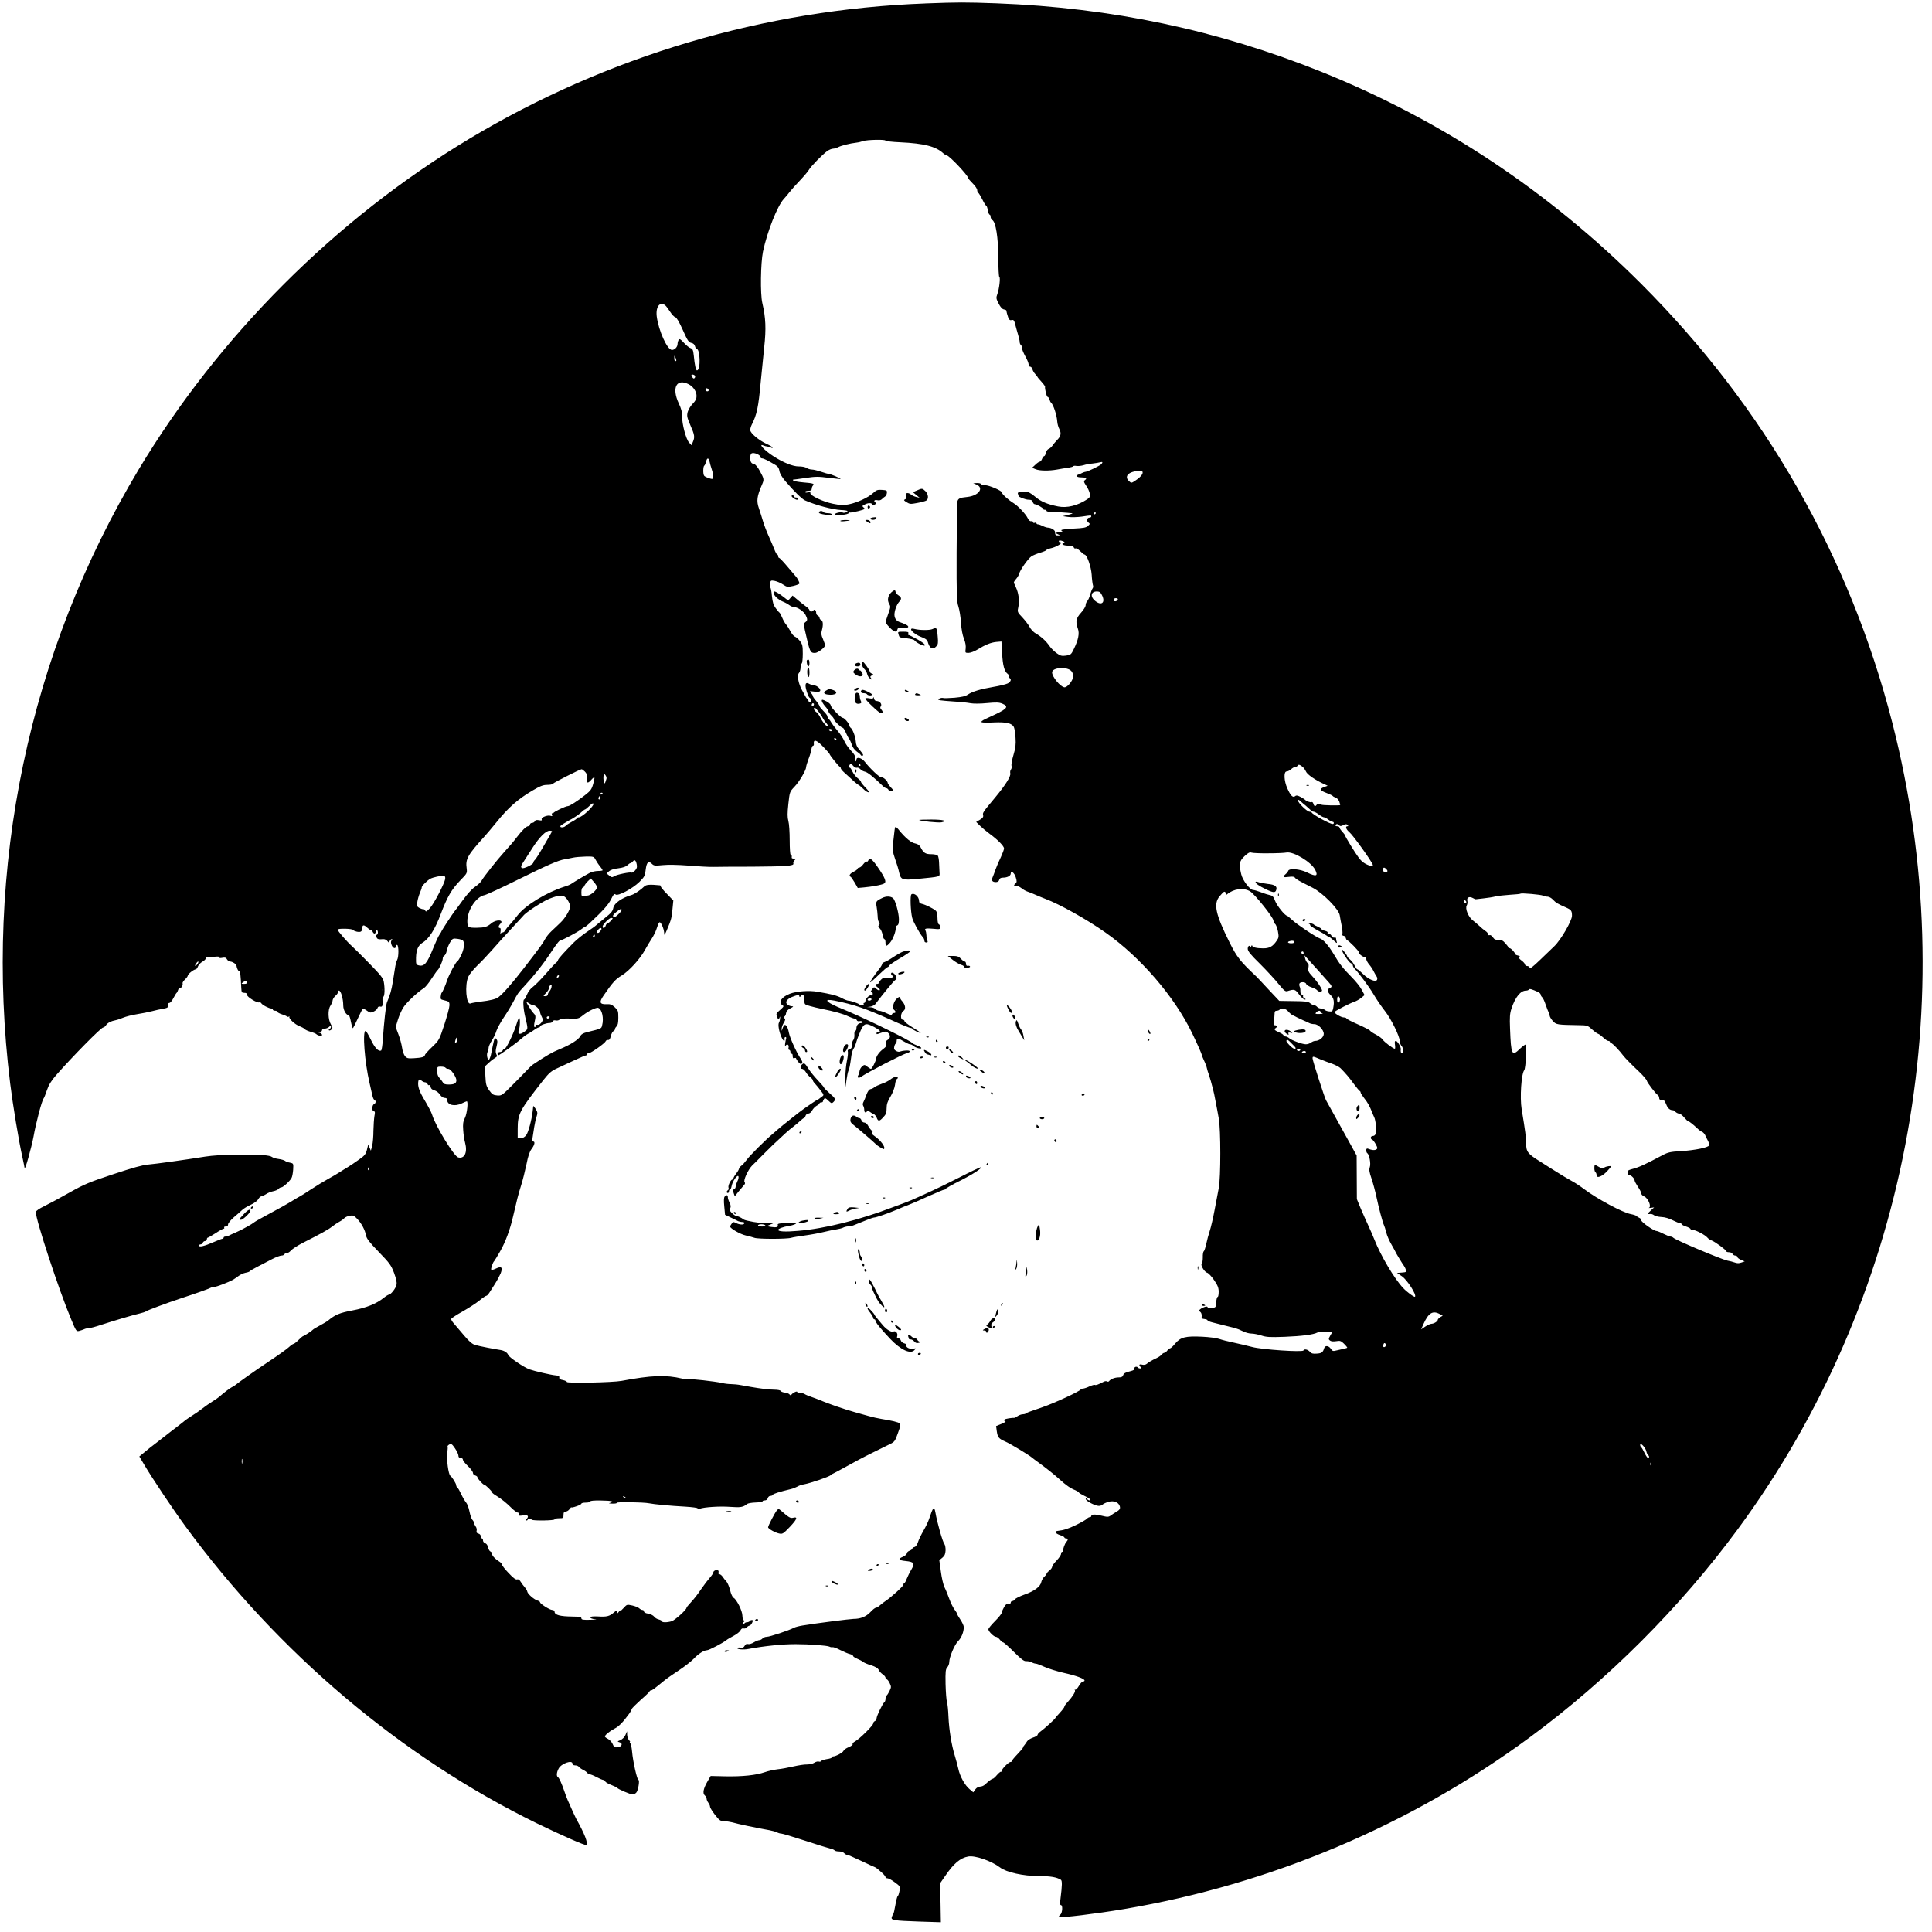<?xml version="1.0" standalone="no"?>
<!DOCTYPE svg PUBLIC "-//W3C//DTD SVG 20010904//EN"
 "http://www.w3.org/TR/2001/REC-SVG-20010904/DTD/svg10.dtd">
<svg version="1.0" xmlns="http://www.w3.org/2000/svg"
 width="1728pt" height="1728pt" viewBox="0 0 1728 1728"
 preserveAspectRatio="xMidYMid meet">
<g transform="translate(0,1728) scale(0.1,-0.1)"
fill="#000000" stroke="none">
<path d="M8275 17249 c-1437 -53 -2844 -470 -4077 -1210 -1198 -720 -2237
-1759 -2957 -2957 -985 -1642 -1388 -3566 -1150 -5492 23 -188 78 -522 109
-658 11 -50 20 -95 20 -99 2 -30 62 185 80 282 21 119 74 321 90 340 5 6 18
39 30 75 16 47 38 83 83 135 145 165 401 425 419 425 7 0 19 9 26 20 12 21 46
38 89 46 12 2 41 12 65 22 24 10 79 24 123 31 44 7 105 19 135 27 30 8 75 18
100 22 38 7 45 11 43 30 -2 14 3 22 12 22 8 0 24 19 36 43 12 23 25 44 29 47
4 3 10 15 14 28 4 12 11 20 16 17 11 -7 29 25 23 41 -2 5 8 21 22 34 14 13 25
29 25 35 0 13 54 55 70 55 6 0 15 11 20 25 5 14 23 34 40 43 16 9 30 22 30 29
0 6 8 12 18 12 9 0 38 2 64 4 30 3 45 1 41 -6 -4 -6 5 -8 25 -4 25 5 34 2 42
-13 6 -11 19 -20 28 -20 20 0 57 -24 57 -37 2 -20 17 -53 24 -49 9 6 14 -35
19 -151 2 -39 5 -43 27 -43 18 0 25 -5 25 -19 0 -19 94 -76 110 -66 5 3 12 -1
17 -8 9 -16 69 -47 90 -47 7 0 13 -4 13 -10 0 -5 9 -10 20 -10 11 0 20 -4 20
-9 0 -5 17 -15 38 -22 20 -6 42 -15 48 -20 6 -5 14 -5 18 -1 4 4 6 2 4 -4 -5
-16 53 -69 91 -82 18 -7 39 -18 45 -25 6 -8 31 -19 56 -26 25 -7 47 -17 50
-21 3 -4 15 -10 28 -14 16 -5 22 -3 22 8 0 8 -10 17 -23 19 l-22 4 23 2 c12 0
22 8 22 16 0 9 9 15 24 15 14 0 32 7 40 16 14 13 16 13 16 1 0 -9 -6 -17 -12
-20 -7 -2 -10 -8 -6 -12 4 -4 14 -1 22 7 13 13 12 19 -4 45 -26 44 -29 131 -5
167 10 16 20 38 20 49 1 11 13 30 27 42 13 11 23 26 20 33 -2 7 3 12 10 12 17
0 38 -74 38 -133 0 -41 26 -87 49 -87 5 0 14 -27 20 -61 7 -34 15 -58 18 -55
3 3 22 41 43 86 21 45 40 84 44 87 3 4 20 -4 37 -16 27 -20 33 -21 60 -9 16 7
32 21 35 31 4 13 12 17 25 14 19 -5 24 8 20 60 -1 11 3 24 8 28 12 7 14 80 3
137 -6 30 -31 61 -128 160 -66 68 -136 137 -155 154 -48 43 -129 137 -129 149
0 13 131 10 139 -3 8 -12 50 -22 67 -15 8 3 14 16 14 28 0 34 13 37 43 9 14
-13 30 -24 35 -24 6 0 12 -7 16 -15 3 -8 10 -15 16 -15 5 0 10 7 10 15 0 8 5
15 10 15 6 0 10 -9 10 -20 0 -11 -4 -20 -9 -20 -5 0 -7 -9 -4 -20 5 -20 17
-24 61 -20 13 1 30 -7 37 -17 13 -17 14 -17 20 0 4 9 12 17 18 17 8 0 8 -3 0
-11 -8 -8 -8 -20 -1 -40 11 -31 38 -40 38 -13 0 9 5 14 12 12 15 -5 15 -107 0
-134 -6 -11 -13 -35 -16 -54 -3 -19 -13 -79 -21 -132 -14 -87 -24 -122 -54
-193 -9 -21 -26 -176 -37 -333 -3 -50 -10 -94 -14 -97 -23 -14 -58 22 -93 96
-21 43 -42 79 -47 79 -30 0 -8 -282 35 -465 9 -38 20 -88 25 -110 4 -22 13
-41 19 -43 16 -5 13 -32 -4 -38 -19 -8 -20 -64 -1 -64 10 0 12 -9 5 -42 -4
-24 -8 -83 -9 -131 0 -49 -5 -109 -11 -134 l-12 -45 -12 28 -11 29 -12 -48
c-11 -41 -20 -53 -72 -89 -33 -24 -78 -54 -101 -68 -23 -14 -56 -34 -74 -46
-17 -11 -62 -38 -101 -59 -38 -21 -107 -63 -154 -94 -47 -31 -89 -58 -95 -60
-5 -2 -37 -21 -70 -41 -56 -34 -100 -59 -265 -148 -36 -19 -72 -40 -80 -47 -8
-7 -33 -22 -55 -34 -22 -12 -47 -25 -55 -30 -8 -4 -33 -16 -55 -26 -22 -9 -48
-21 -57 -26 -10 -5 -25 -9 -33 -9 -8 0 -15 -4 -15 -10 0 -5 -5 -10 -11 -10 -6
0 -42 -14 -79 -30 -82 -36 -130 -47 -130 -31 0 6 6 11 14 11 8 0 16 7 20 15 3
8 12 15 21 15 8 0 15 7 15 15 0 8 4 15 8 15 4 0 36 18 70 40 33 22 66 40 72
40 6 0 8 5 5 10 -3 6 3 10 14 10 14 0 21 6 21 19 0 11 23 38 51 63 28 23 61
53 74 65 13 13 48 34 77 47 31 14 60 36 68 50 7 14 20 26 28 26 7 0 26 9 41
19 15 11 43 22 63 26 21 4 42 13 49 21 6 8 17 14 25 14 16 0 78 57 92 85 6 11
12 45 14 74 3 55 3 55 -29 62 -18 3 -39 11 -45 17 -7 5 -33 13 -57 16 -24 3
-50 11 -57 17 -21 17 -105 23 -309 22 -121 -1 -226 -8 -290 -18 -187 -30 -440
-65 -510 -71 -50 -4 -140 -29 -311 -86 -215 -71 -258 -89 -390 -163 -81 -46
-183 -101 -226 -122 -48 -23 -78 -44 -78 -54 0 -70 207 -700 317 -961 43 -104
46 -108 71 -102 15 4 35 11 44 15 9 5 27 9 39 9 12 0 63 13 113 30 126 41 292
90 346 102 25 6 50 14 56 19 13 10 170 69 314 117 140 46 241 82 262 93 10 5
26 9 36 9 19 0 125 41 165 63 12 7 34 22 50 34 15 12 43 25 62 29 20 3 38 10
40 15 3 4 36 23 73 42 37 19 94 49 127 66 33 17 70 31 83 31 12 0 25 6 28 14
3 8 12 12 19 10 8 -3 24 6 36 20 13 15 61 46 108 70 156 79 226 117 261 145
19 15 49 35 66 44 17 9 36 23 43 31 7 9 29 18 48 22 31 6 39 2 67 -27 39 -40
71 -100 80 -150 5 -28 30 -60 114 -147 96 -99 110 -118 136 -186 20 -55 27
-85 22 -108 -6 -31 -51 -88 -69 -88 -5 0 -26 -13 -46 -29 -66 -53 -157 -89
-280 -112 -112 -21 -154 -38 -216 -90 -11 -9 -45 -29 -75 -45 -30 -16 -57 -32
-60 -36 -8 -10 -80 -58 -88 -58 -4 0 -23 -16 -42 -35 -19 -19 -39 -35 -45 -35
-5 0 -24 -13 -41 -29 -17 -16 -100 -76 -185 -132 -133 -89 -258 -178 -295
-208 -5 -4 -21 -14 -35 -21 -21 -12 -67 -47 -109 -84 -8 -7 -35 -26 -60 -41
-25 -16 -63 -42 -85 -59 -22 -17 -47 -35 -56 -41 -43 -27 -105 -69 -109 -74
-3 -3 -32 -26 -65 -51 -33 -25 -62 -47 -65 -50 -3 -3 -48 -38 -100 -78 -52
-39 -113 -87 -134 -106 l-40 -33 44 -74 c70 -119 260 -403 367 -549 830 -1133
1932 -2065 3142 -2657 218 -106 438 -203 445 -195 17 17 -14 97 -92 237 -10
18 -37 79 -75 165 -8 19 -22 55 -30 80 -24 70 -46 118 -57 125 -15 9 -12 42 6
76 23 46 124 81 124 44 0 -9 9 -15 25 -15 13 0 28 -6 32 -13 4 -6 22 -19 38
-27 17 -8 34 -21 38 -27 4 -7 14 -13 22 -13 8 0 35 -11 61 -25 26 -14 53 -25
59 -25 7 0 15 -6 18 -13 3 -8 27 -22 54 -32 26 -10 50 -22 53 -26 8 -12 118
-59 139 -59 10 0 25 8 33 18 16 18 31 112 18 112 -12 0 -49 163 -57 255 -3 33
-10 66 -15 72 -6 7 -7 13 -4 13 4 0 0 7 -8 16 -9 8 -16 30 -17 47 l-1 32 -14
-33 c-9 -20 -27 -38 -45 -46 -29 -12 -30 -13 -9 -19 34 -9 22 -41 -16 -45 -27
-3 -33 1 -44 28 -7 17 -26 38 -41 46 -16 8 -29 18 -29 22 0 13 44 49 85 70 39
19 76 57 130 131 14 19 25 40 25 45 1 6 37 42 80 81 44 38 80 73 80 77 0 4 5
8 11 8 11 0 32 16 117 86 20 17 80 59 132 93 52 34 113 82 135 105 40 43 91
76 119 76 17 0 142 65 171 89 11 9 42 27 69 41 26 14 53 35 59 48 7 14 16 20
27 17 10 -3 23 1 30 10 7 8 18 15 24 15 6 0 16 11 23 25 9 20 8 25 -2 25 -8 0
-17 -4 -20 -10 -3 -5 -15 -10 -25 -10 -10 0 -20 -6 -23 -12 -2 -7 -8 -9 -13
-5 -5 4 -2 13 6 18 11 8 12 12 3 16 -7 2 -13 21 -13 42 0 42 -51 145 -79 160
-10 6 -23 34 -31 68 -8 32 -23 67 -33 78 -11 11 -26 30 -34 43 -9 12 -21 22
-29 22 -7 0 -11 6 -8 14 3 8 1 17 -4 20 -14 9 -42 -4 -42 -18 0 -7 -14 -28
-31 -47 -17 -19 -49 -61 -71 -93 -47 -68 -61 -86 -105 -135 -18 -19 -33 -38
-33 -42 0 -17 -105 -112 -133 -120 -41 -12 -87 -12 -87 0 0 5 -13 12 -28 16
-15 3 -35 15 -42 26 -8 11 -32 22 -52 26 -23 3 -38 11 -38 19 0 8 -6 14 -14
14 -8 0 -21 7 -29 15 -8 8 -36 19 -62 25 -47 10 -48 10 -76 -21 -16 -18 -29
-29 -29 -24 0 5 -7 0 -15 -11 -14 -18 -14 -18 -15 -1 0 17 -4 16 -31 -7 -39
-33 -62 -39 -143 -34 -46 2 -66 -1 -66 -9 0 -7 18 -14 43 -16 23 -2 5 -4 -40
-5 -68 -2 -83 1 -83 13 0 12 -16 15 -77 16 -115 1 -163 14 -163 44 0 8 -9 15
-21 15 -22 0 -109 55 -109 69 0 5 -10 12 -22 15 -30 8 -89 59 -92 80 -1 8 -11
26 -22 38 -11 13 -28 35 -37 50 -11 18 -22 25 -33 21 -11 -4 -34 13 -75 57
-33 34 -59 68 -59 75 0 7 -12 21 -28 30 -37 24 -62 51 -62 69 0 7 -6 16 -14
19 -8 3 -17 20 -21 38 -4 19 -15 33 -26 36 -10 3 -19 14 -19 24 0 11 -4 19
-10 19 -5 0 -10 8 -10 19 0 11 -9 21 -21 24 -16 4 -20 11 -16 26 3 11 -1 28
-9 38 -7 10 -14 24 -14 31 0 7 -7 20 -15 28 -8 8 -19 41 -26 74 -6 33 -20 70
-31 82 -11 13 -30 46 -43 74 -13 28 -28 55 -34 58 -6 4 -11 14 -11 22 0 14
-36 73 -53 85 -16 12 -34 145 -27 200 4 29 6 57 3 61 -2 4 5 12 16 18 17 9 24
4 50 -34 17 -25 31 -54 31 -65 0 -14 6 -21 20 -21 11 0 20 -7 20 -15 0 -9 20
-35 45 -58 25 -24 45 -52 45 -61 0 -10 9 -20 20 -23 11 -3 20 -10 20 -16 0
-12 50 -67 61 -67 10 0 69 -57 69 -67 0 -5 18 -20 41 -33 48 -30 88 -62 139
-113 21 -20 45 -37 54 -37 10 0 13 -6 9 -15 -4 -13 1 -15 36 -9 43 7 55 -8 29
-34 -9 -9 -9 -12 0 -12 7 0 12 4 12 9 0 10 26 9 36 -2 12 -11 204 -8 204 3 0
6 18 10 40 10 38 0 40 2 40 30 0 23 5 30 19 30 11 0 27 10 35 22 9 12 16 19
16 16 0 -4 20 0 45 9 25 8 45 19 45 24 0 5 18 9 40 9 22 0 40 5 40 11 0 6 33
9 93 8 97 -1 128 -9 87 -20 -20 -6 -16 -7 18 -8 24 -1 41 3 38 7 -6 10 241 6
289 -4 43 -9 191 -23 323 -30 64 -4 112 -10 112 -16 0 -6 8 -7 18 -3 38 15
183 24 272 17 94 -7 118 -3 152 26 8 6 42 12 76 13 34 1 62 6 62 10 0 5 9 9
21 9 12 0 23 8 26 20 3 11 13 20 23 20 10 0 20 4 22 10 3 9 60 27 161 51 21 5
48 16 60 23 12 8 39 17 60 20 58 11 220 66 238 82 8 8 18 14 21 14 2 0 54 28
114 61 60 34 163 89 229 121 66 33 140 69 164 81 42 20 47 28 72 99 23 62 26
78 15 87 -13 11 -66 24 -166 40 -30 5 -80 16 -110 25 -30 8 -86 24 -125 35
-100 28 -246 79 -320 111 -11 5 -42 16 -70 26 -27 9 -54 21 -60 26 -5 4 -22 8
-37 8 -15 0 -28 5 -28 10 0 11 -40 -8 -52 -25 -5 -6 -11 -6 -16 2 -5 7 -23 15
-42 17 -19 2 -36 9 -38 15 -2 6 -27 11 -55 11 -47 0 -126 10 -212 25 -16 3
-54 10 -84 15 -30 6 -72 10 -93 10 -21 0 -57 4 -80 10 -61 14 -290 40 -300 33
-5 -2 -30 0 -56 6 -146 35 -276 30 -542 -20 -79 -15 -490 -23 -490 -10 0 5
-16 13 -35 17 -25 4 -35 11 -33 23 2 12 -6 17 -32 19 -38 3 -187 37 -235 54
-50 18 -184 109 -190 129 -7 21 -36 39 -69 44 -49 7 -194 35 -226 45 -25 7
-53 30 -97 82 -34 40 -75 88 -91 107 -17 18 -29 38 -26 45 3 6 48 36 102 66
53 30 121 74 149 97 29 24 57 43 63 43 5 0 17 12 27 28 9 15 32 51 51 80 19
30 41 72 50 93 20 53 7 66 -41 43 -20 -10 -40 -15 -43 -11 -7 6 14 67 26 77 3
3 28 43 54 89 47 82 89 196 115 311 34 147 45 192 71 275 16 50 37 136 49 193
14 72 28 113 46 136 26 34 33 66 14 66 -7 0 -9 12 -6 33 3 17 10 61 15 97 6
36 15 79 22 96 9 27 8 37 -9 65 -12 19 -21 30 -22 24 -1 -5 -3 -26 -5 -45 -9
-77 -38 -186 -57 -212 -14 -19 -30 -28 -49 -28 l-28 0 0 83 c0 134 17 166 227
433 55 69 73 85 131 111 37 17 107 50 155 72 49 23 92 41 98 41 5 0 9 5 9 10
0 6 7 10 16 10 19 0 144 88 151 107 3 7 12 12 21 11 11 -2 19 9 25 35 5 21 16
41 23 44 8 3 14 11 14 18 0 7 7 18 15 25 10 9 15 32 15 77 0 60 -2 66 -32 94
-25 23 -41 29 -68 27 -67 -3 -74 16 -32 77 81 118 107 147 161 179 69 42 167
150 211 232 18 32 45 78 60 100 15 23 33 59 40 80 25 76 29 80 51 38 10 -21
19 -52 19 -69 0 -26 4 -22 26 30 37 87 43 110 49 189 l7 71 -56 58 c-31 31
-56 62 -56 67 0 6 -3 10 -7 11 -89 9 -124 7 -141 -10 -30 -30 -86 -68 -112
-76 -83 -23 -155 -72 -164 -112 -7 -35 -18 -48 -81 -98 -27 -22 -59 -48 -70
-58 -11 -11 -49 -38 -85 -62 -36 -24 -87 -65 -115 -92 -84 -84 -145 -151 -145
-162 0 -5 -8 -16 -18 -23 -9 -7 -52 -53 -95 -103 -43 -49 -94 -100 -112 -113
-20 -14 -42 -43 -52 -68 -10 -24 -21 -44 -25 -44 -13 0 -8 -81 8 -150 28 -119
28 -113 -6 -138 -40 -30 -64 -23 -50 13 13 33 13 122 1 109 -5 -5 -16 -34 -25
-64 -22 -73 -88 -210 -102 -210 -7 0 -14 -7 -18 -15 -3 -8 -15 -15 -26 -15
-11 0 -20 -7 -20 -15 0 -8 2 -15 5 -15 10 0 161 108 198 142 21 19 50 41 65
49 15 7 41 24 58 36 17 13 36 23 42 23 7 0 12 4 12 9 0 11 55 31 85 31 13 0
25 6 28 14 4 9 14 12 26 9 12 -3 28 0 36 7 8 7 40 11 77 10 90 -3 92 -3 132
29 49 39 120 73 137 66 34 -13 51 -94 34 -157 -7 -29 -5 -28 -132 -59 -36 -9
-54 -19 -61 -34 -15 -32 -90 -80 -186 -119 -69 -28 -120 -58 -240 -138 -10 -7
-33 -28 -50 -47 -17 -18 -75 -78 -130 -133 -96 -96 -99 -99 -139 -96 -36 3
-45 9 -72 46 -27 39 -30 53 -34 129 l-3 86 36 33 c20 19 46 38 57 44 16 9 17
15 8 31 -8 15 -7 34 2 69 10 41 10 52 -2 66 -12 15 -14 14 -22 -17 -5 -19 -14
-63 -21 -98 -6 -36 -17 -66 -23 -68 -14 -5 -24 47 -12 69 5 9 9 26 9 37 0 11
13 39 28 63 16 24 35 63 42 88 8 24 38 78 66 120 28 41 66 104 85 140 40 76
42 79 94 135 91 98 169 195 245 310 55 82 74 105 85 105 14 0 148 71 179 95
18 14 35 25 39 25 3 0 20 14 39 31 122 114 169 167 193 215 22 45 30 53 41 43
20 -17 151 52 213 113 45 45 50 54 56 109 8 67 25 83 56 52 17 -17 27 -18 97
-11 48 5 134 3 227 -4 83 -7 184 -13 225 -12 41 1 198 2 348 2 303 2 376 7
368 28 -3 7 2 20 10 29 14 13 13 15 -5 15 -12 0 -20 3 -20 8 3 18 -2 33 -9 28
-5 -3 -9 54 -9 127 0 73 -5 151 -12 174 -9 33 -9 68 0 152 12 108 12 109 54
153 43 44 105 149 105 177 0 9 10 41 21 71 12 30 24 70 26 88 3 17 9 32 15 32
5 0 8 6 7 13 -6 50 24 41 90 -29 28 -29 51 -56 51 -59 0 -9 81 -110 91 -113 5
-2 9 -8 9 -14 0 -5 13 -22 29 -36 82 -76 123 -112 129 -112 3 0 23 -17 44 -37
36 -36 68 -41 35 -5 -47 50 -57 63 -57 71 0 4 -13 18 -30 31 -16 13 -37 40
-47 61 -9 21 -20 36 -25 33 -11 -7 -10 8 2 26 9 13 13 12 30 -9 11 -13 26 -21
34 -18 8 3 22 -3 31 -13 9 -10 28 -20 43 -23 23 -5 77 -49 163 -132 9 -8 21
-15 27 -15 6 0 15 -7 20 -17 6 -10 16 -14 27 -9 17 6 16 9 -8 34 -15 16 -27
33 -27 38 0 18 -42 56 -55 50 -14 -5 -104 80 -150 140 -28 36 -75 48 -75 19 0
-8 -4 -15 -8 -15 -5 0 -7 12 -5 28 3 21 -5 36 -37 69 -22 24 -49 62 -59 86
-10 24 -37 64 -60 91 -22 26 -46 57 -53 69 -6 12 -17 28 -25 35 -7 7 -13 19
-13 26 0 7 -16 27 -35 46 -19 19 -35 39 -35 44 -1 6 -14 27 -30 46 -17 19 -30
39 -30 44 0 5 -7 18 -17 28 -15 17 -14 18 29 12 32 -4 48 -3 53 6 10 16 -29
50 -56 50 -11 0 -28 6 -39 12 -36 23 -45 -2 -25 -66 10 -31 21 -56 25 -56 4 0
10 -9 13 -20 3 -13 0 -20 -9 -20 -8 0 -14 7 -14 15 0 8 -3 15 -8 15 -4 0 -12
8 -17 19 -6 10 -20 37 -33 60 -32 59 -45 131 -26 152 8 8 14 30 14 47 0 17 5
34 10 37 6 3 10 43 10 87 0 71 -3 85 -25 114 -14 18 -34 35 -44 39 -11 3 -29
25 -41 48 -12 23 -30 51 -40 62 -10 11 -25 38 -34 60 -9 21 -20 42 -24 45 -5
3 -20 21 -34 40 -20 27 -28 52 -34 108 -3 40 -10 74 -14 77 -4 2 -5 18 -2 35
4 29 6 30 41 24 20 -4 53 -18 74 -32 36 -24 40 -24 92 -13 30 7 55 17 55 22 0
13 -19 50 -34 65 -6 7 -40 46 -75 88 -35 42 -68 76 -73 76 -4 0 -8 7 -8 15 0
8 -4 15 -9 15 -4 0 -16 21 -26 48 -10 26 -33 79 -50 117 -18 39 -40 97 -50
130 -10 33 -26 86 -37 117 -24 68 -18 109 28 215 19 43 18 50 -19 118 -20 37
-40 61 -52 64 -26 4 -35 19 -35 59 0 20 6 35 15 38 21 8 75 -15 75 -32 0 -8 7
-14 15 -14 15 0 55 -20 120 -59 21 -12 32 -28 36 -53 3 -23 23 -57 55 -94 77
-90 147 -158 174 -170 94 -42 246 -82 322 -86 32 -1 58 -6 58 -9 0 -10 -30
-20 -41 -14 -16 10 -81 -7 -71 -17 13 -13 122 -1 122 13 0 6 4 8 8 5 4 -3 39
3 76 12 61 16 67 19 51 32 -15 13 -15 15 7 26 29 17 65 18 70 2 3 -8 9 -8 22
-1 13 7 15 13 7 17 -21 13 -11 28 14 22 17 -4 31 -1 41 8 8 9 21 19 29 24 8 4
16 19 17 32 3 23 -1 25 -43 28 -40 3 -51 -1 -80 -28 -43 -40 -142 -86 -217
-101 -49 -10 -71 -9 -142 5 -90 18 -207 74 -202 96 2 9 -5 10 -23 6 -14 -4
-25 -2 -25 4 0 5 14 10 30 10 22 0 30 5 30 18 0 10 5 23 11 29 16 16 2 21 -86
28 -44 4 -84 11 -89 16 -6 6 -6 9 0 9 6 0 56 7 111 15 86 13 114 13 204 1 57
-7 105 -12 107 -10 5 4 -88 44 -103 44 -6 0 -38 9 -70 20 -32 11 -70 20 -84
20 -15 0 -36 7 -47 14 -12 9 -42 14 -70 14 -51 -1 -139 34 -228 92 -77 49
-139 116 -88 95 9 -4 27 -9 39 -10 12 -2 27 -6 32 -10 6 -3 11 -3 11 2 0 4
-24 19 -53 32 -70 32 -147 97 -147 124 0 12 6 33 13 47 46 90 60 155 81 385 8
83 22 221 31 309 18 165 14 263 -17 396 -19 82 -15 355 6 459 38 180 129 409
186 471 14 15 38 43 52 62 15 19 56 66 93 104 36 38 72 81 80 95 16 29 118
134 163 167 17 12 41 22 53 22 11 0 33 6 47 14 28 14 103 33 162 40 19 2 46 9
60 14 32 12 200 16 200 4 0 -5 60 -12 133 -15 212 -10 317 -37 383 -98 11 -10
25 -19 31 -19 22 0 193 -181 193 -204 0 -4 18 -25 40 -47 22 -22 40 -48 40
-59 0 -10 4 -22 10 -25 5 -3 22 -31 37 -61 14 -30 30 -54 34 -54 4 0 10 -18
14 -40 4 -22 11 -40 16 -40 5 0 9 -9 9 -20 0 -10 7 -23 15 -28 31 -17 53 -155
54 -337 0 -93 4 -171 9 -173 11 -3 -1 -109 -18 -153 -12 -34 -11 -40 12 -85
16 -32 33 -50 47 -52 11 -2 21 -6 22 -10 2 -17 8 -39 17 -64 8 -20 16 -25 31
-21 16 4 22 -2 31 -39 6 -23 17 -64 25 -90 8 -26 15 -56 15 -67 0 -11 5 -23
10 -26 6 -3 10 -16 10 -27 0 -12 14 -45 30 -75 17 -29 30 -62 30 -73 0 -11 6
-20 14 -20 8 0 16 -10 20 -23 3 -12 14 -32 26 -44 11 -12 20 -24 20 -26 0 -3
16 -21 35 -42 19 -21 33 -41 32 -44 -4 -16 14 -91 22 -91 6 0 13 -10 17 -22 4
-13 9 -25 13 -28 22 -18 53 -112 57 -171 1 -20 10 -51 19 -68 19 -37 13 -64
-21 -98 -14 -14 -31 -35 -40 -48 -9 -13 -24 -27 -34 -30 -10 -3 -22 -19 -25
-35 -4 -17 -11 -30 -16 -30 -5 0 -14 -11 -19 -25 -5 -14 -15 -25 -21 -25 -6 0
-24 -12 -39 -27 l-29 -27 31 -13 c35 -15 120 -16 193 -3 28 5 71 13 98 16 26
4 47 10 47 14 0 3 13 5 29 2 16 -2 44 1 63 7 18 6 54 13 81 15 26 3 56 8 67
11 23 7 26 -1 8 -19 -15 -14 -122 -66 -138 -66 -5 0 -18 -4 -28 -9 -9 -5 -25
-12 -34 -15 -32 -10 -19 -26 20 -26 45 0 58 -9 36 -24 -13 -10 -12 -16 11 -51
15 -21 29 -53 32 -70 4 -27 1 -35 -23 -51 -87 -57 -180 -80 -261 -64 -95 19
-152 43 -201 84 -58 47 -76 54 -125 48 -28 -3 -37 -8 -33 -19 3 -8 6 -16 6
-19 0 -10 63 -34 90 -34 23 0 33 -5 37 -20 3 -11 11 -20 18 -20 17 0 75 -33
75 -42 0 -5 7 -8 15 -8 8 0 15 -4 15 -9 0 -5 15 -9 33 -9 28 0 157 -8 197 -13
8 -1 -7 -7 -35 -14 l-50 -12 50 -7 c28 -4 82 -2 120 3 87 13 85 13 85 1 0 -5
-7 -10 -15 -10 -23 0 -30 -29 -11 -43 16 -12 16 -14 -3 -31 -17 -16 -42 -20
-126 -24 -58 -3 -108 -9 -111 -13 -3 -5 1 -10 8 -10 7 -1 -5 -5 -27 -9 -39 -6
-39 -7 -15 -18 24 -10 24 -11 3 -11 -22 -1 -25 2 -27 32 -1 16 -35 36 -61 37
-11 0 -33 7 -49 15 -15 8 -35 15 -42 15 -8 0 -14 4 -14 10 0 5 -7 7 -15 4 -8
-4 -15 -1 -15 5 0 7 -8 11 -17 9 -11 -2 -22 8 -31 27 -18 37 -86 110 -129 136
-47 29 -103 81 -103 95 0 15 -114 64 -150 64 -16 0 -32 5 -35 10 -3 6 -21 10
-38 9 l-32 -1 29 -13 c70 -30 19 -99 -81 -110 -71 -7 -85 -14 -91 -46 -2 -13
-5 -217 -6 -454 -1 -380 1 -436 16 -480 9 -27 20 -93 23 -145 4 -60 14 -113
27 -144 13 -33 18 -62 15 -88 -5 -37 -4 -38 25 -38 17 0 52 13 77 28 75 46
123 65 172 70 l46 4 6 -103 c5 -109 20 -165 50 -187 9 -7 15 -17 12 -22 -3 -5
-1 -11 5 -15 19 -11 10 -34 -17 -48 -16 -8 -73 -22 -128 -31 -118 -20 -189
-42 -229 -69 -21 -15 -54 -22 -119 -28 -49 -4 -96 -5 -103 -2 -7 2 -21 0 -31
-5 -16 -9 -15 -11 7 -16 14 -2 70 -8 125 -11 55 -3 120 -10 145 -15 26 -5 87
-5 147 1 84 8 109 7 138 -5 57 -24 45 -44 -55 -92 -30 -14 -75 -35 -98 -46
-27 -13 -39 -23 -32 -28 6 -4 55 -5 109 -2 110 5 162 -7 179 -41 6 -12 13 -56
15 -97 4 -58 0 -91 -18 -151 -13 -43 -21 -87 -18 -98 3 -12 1 -27 -5 -34 -6
-7 -9 -22 -6 -34 7 -25 -43 -105 -131 -211 -116 -139 -117 -142 -112 -163 4
-16 -3 -25 -28 -41 l-34 -20 32 -32 c18 -18 57 -51 87 -73 73 -53 130 -111
130 -132 0 -10 -13 -44 -28 -77 -16 -32 -37 -81 -47 -109 -9 -27 -22 -60 -27
-72 -13 -28 -3 -43 29 -43 16 0 27 7 30 20 4 14 14 20 35 20 37 0 68 16 68 36
0 32 33 8 45 -33 11 -35 10 -44 -1 -54 -19 -15 -18 -30 1 -23 8 4 30 -5 48
-18 17 -14 43 -29 57 -33 14 -4 48 -18 75 -30 28 -12 66 -28 85 -35 130 -49
372 -184 540 -303 312 -220 615 -572 772 -897 46 -95 88 -190 88 -198 0 -5 9
-26 19 -48 11 -22 23 -54 26 -70 4 -16 10 -38 15 -49 4 -11 13 -40 20 -65 6
-25 15 -58 20 -75 5 -16 15 -66 23 -110 9 -44 21 -111 28 -150 18 -98 18 -527
0 -620 -7 -38 -24 -128 -38 -200 -13 -71 -33 -155 -43 -185 -10 -30 -24 -82
-31 -115 -7 -33 -17 -63 -22 -67 -6 -3 -10 -28 -9 -55 0 -26 -4 -51 -9 -54
-16 -9 23 -77 48 -83 11 -3 40 -33 62 -66 33 -48 41 -69 41 -105 0 -25 -4 -45
-9 -45 -6 0 -11 -21 -13 -47 -3 -48 -3 -48 -40 -51 -22 -2 -38 1 -38 7 0 12
-45 -2 -67 -21 -11 -9 -10 -13 2 -22 9 -6 14 -22 13 -36 -3 -21 2 -26 25 -28
15 -2 27 -7 27 -11 0 -5 19 -13 43 -19 23 -6 71 -18 107 -27 36 -9 80 -20 97
-24 18 -5 50 -18 71 -29 21 -11 55 -20 75 -20 20 0 60 -8 88 -17 45 -15 76
-17 209 -12 154 6 259 20 292 38 10 5 45 9 78 9 l59 0 -20 -34 c-17 -30 -18
-35 -4 -46 10 -8 29 -10 56 -6 35 6 43 3 70 -23 16 -16 29 -32 29 -34 0 -3
-12 -7 -27 -10 -16 -3 -45 -10 -66 -15 -34 -9 -39 -8 -54 14 -18 28 -51 32
-59 7 -12 -39 -22 -47 -65 -50 -36 -3 -49 0 -64 17 -19 21 -51 27 -57 11 -6
-17 -374 8 -458 31 -41 11 -115 28 -165 39 -49 10 -108 25 -130 33 -22 8 -91
17 -153 20 -148 7 -193 -4 -241 -61 -19 -24 -40 -43 -46 -43 -6 0 -17 -9 -25
-20 -8 -11 -20 -20 -26 -20 -6 0 -18 -7 -25 -17 -8 -9 -27 -22 -44 -30 -41
-19 -70 -36 -89 -52 -9 -8 -26 -11 -41 -7 -27 7 -32 -3 -13 -22 9 -9 8 -12 -4
-12 -9 0 -19 4 -23 10 -3 5 -12 7 -20 4 -8 -4 -12 -10 -9 -15 5 -9 -7 -16 -38
-24 -42 -10 -58 -19 -63 -36 -5 -14 -16 -19 -41 -19 -33 0 -72 -15 -85 -34 -4
-5 -12 -6 -17 -2 -6 4 -19 3 -29 -2 -50 -26 -72 -34 -80 -29 -4 3 -26 -3 -48
-13 -22 -11 -48 -19 -57 -20 -9 0 -19 -3 -22 -8 -11 -18 -234 -121 -341 -158
-121 -41 -144 -50 -151 -57 -4 -4 -17 -7 -28 -7 -12 0 -33 -8 -46 -17 -14 -10
-27 -16 -30 -15 -3 1 -24 0 -47 -4 -42 -6 -56 -18 -31 -26 7 -3 -9 -13 -36
-24 l-47 -19 6 -45 c8 -56 18 -68 75 -93 43 -18 208 -118 240 -144 8 -7 29
-23 46 -35 81 -59 153 -116 199 -158 60 -55 99 -82 143 -99 17 -8 32 -17 32
-21 0 -3 23 -17 50 -30 28 -13 50 -27 50 -32 0 -12 -14 -10 -29 5 -11 10 -13
9 -9 -3 5 -18 84 -59 115 -59 12 -1 28 5 35 12 7 7 31 18 52 24 46 14 90 -3
101 -38 7 -22 0 -34 -33 -53 -11 -6 -31 -19 -45 -29 -23 -17 -30 -17 -88 -3
-61 14 -89 12 -89 -5 0 -5 -6 -9 -14 -9 -7 0 -19 -7 -26 -15 -7 -8 -49 -32
-94 -54 -72 -35 -113 -48 -168 -54 -32 -3 -19 -23 22 -37 22 -7 40 -17 40 -22
0 -4 7 -8 15 -8 19 0 19 -14 2 -32 -13 -13 -32 -66 -29 -80 1 -5 -3 -8 -8 -8
-6 0 -10 -8 -10 -18 0 -10 -18 -37 -40 -60 -22 -22 -40 -48 -40 -56 0 -8 -11
-23 -25 -34 -14 -11 -25 -24 -25 -29 0 -5 -9 -16 -20 -26 -11 -9 -23 -31 -27
-47 -8 -42 -63 -82 -152 -113 -41 -15 -79 -33 -83 -42 -5 -8 -16 -15 -23 -15
-8 0 -15 -6 -15 -14 0 -9 -7 -12 -19 -9 -13 3 -24 -5 -40 -30 -11 -19 -21 -42
-21 -50 0 -9 -27 -43 -60 -76 -33 -33 -60 -66 -60 -74 0 -19 49 -67 67 -67 9
0 24 -11 35 -25 11 -14 24 -25 30 -25 6 0 49 -38 96 -85 67 -67 91 -85 111
-83 14 1 36 -4 48 -10 12 -7 28 -12 37 -12 8 0 43 -13 78 -29 35 -16 113 -40
174 -54 112 -25 184 -52 184 -68 0 -5 -6 -9 -14 -9 -8 0 -25 -18 -37 -40 -12
-21 -27 -36 -32 -33 -6 3 -7 1 -3 -5 7 -12 -19 -55 -66 -107 -16 -16 -28 -34
-28 -38 0 -9 -14 -27 -52 -69 -16 -16 -28 -31 -28 -33 0 -7 -101 -99 -131
-120 -16 -11 -29 -25 -29 -32 0 -6 -19 -18 -42 -25 -23 -8 -46 -23 -52 -33 -6
-11 -17 -25 -23 -33 -7 -7 -13 -17 -13 -22 0 -5 -23 -32 -50 -60 -27 -28 -50
-56 -50 -61 0 -5 -6 -9 -13 -9 -16 0 -77 -62 -77 -78 0 -7 -4 -11 -8 -9 -5 1
-21 -13 -36 -30 -15 -18 -32 -33 -37 -33 -9 0 -37 -21 -71 -53 -10 -9 -29 -17
-42 -17 -15 0 -32 -10 -43 -25 l-18 -26 -32 27 c-43 35 -88 116 -102 184 -7
30 -21 84 -32 119 -29 94 -51 232 -56 346 -2 55 -8 114 -13 130 -6 17 -11 90
-13 162 -2 113 0 134 16 150 9 11 17 31 17 46 0 44 47 156 79 188 30 29 51 82
51 126 0 12 -14 42 -30 66 -17 25 -30 48 -30 53 0 4 -10 21 -23 38 -13 17 -34
60 -47 96 -13 36 -32 83 -43 104 -10 21 -25 84 -32 140 l-14 101 27 22 c21 18
27 32 29 65 1 24 -4 49 -10 57 -16 18 -66 195 -81 284 -11 59 -21 48 -56 -58
-7 -22 -29 -69 -50 -105 -21 -36 -43 -82 -50 -104 -7 -22 -20 -41 -31 -43 -11
-3 -19 -9 -19 -14 0 -5 -11 -14 -25 -19 -14 -5 -25 -16 -25 -25 0 -8 -16 -21
-36 -30 -46 -19 -37 -31 25 -37 77 -8 85 -20 52 -77 -16 -26 -34 -64 -42 -84
-7 -20 -17 -37 -21 -37 -4 0 -8 -6 -8 -14 0 -13 -109 -112 -160 -146 -13 -8
-34 -25 -48 -37 -14 -13 -31 -23 -38 -23 -7 0 -29 -17 -49 -39 -39 -41 -88
-61 -151 -61 -36 -1 -327 -38 -455 -59 -31 -5 -67 -14 -79 -21 -43 -23 -215
-80 -241 -80 -15 0 -32 -7 -39 -15 -7 -8 -20 -15 -29 -15 -9 0 -31 -9 -49 -20
-19 -12 -42 -18 -52 -15 -13 4 -22 -1 -30 -16 -9 -15 -18 -20 -36 -16 -14 2
-27 1 -29 -3 -8 -12 53 -18 98 -9 143 27 311 44 427 43 121 0 277 -12 298 -22
9 -5 22 -7 28 -5 7 2 38 -9 70 -26 33 -16 71 -33 87 -36 15 -4 27 -11 27 -17
0 -5 17 -16 38 -25 20 -8 44 -21 52 -28 8 -7 40 -21 72 -30 39 -13 59 -25 67
-41 5 -13 22 -30 36 -40 14 -9 25 -23 25 -30 0 -8 5 -14 10 -14 6 0 18 -15 27
-34 15 -32 15 -37 -1 -70 -9 -19 -21 -38 -26 -41 -6 -3 -10 -17 -10 -30 0 -13
-5 -27 -10 -30 -15 -9 -70 -124 -70 -145 0 -10 -7 -20 -15 -24 -8 -3 -15 -12
-15 -21 0 -18 -123 -140 -163 -161 -15 -8 -25 -19 -21 -25 3 -5 -13 -17 -35
-26 -22 -9 -43 -23 -46 -32 -5 -16 -70 -51 -93 -51 -7 0 -12 -4 -12 -9 0 -5
-20 -12 -45 -15 -24 -4 -47 -12 -51 -17 -3 -6 -13 -8 -21 -5 -8 3 -25 -1 -39
-10 -13 -9 -43 -16 -67 -16 -23 1 -78 -8 -122 -18 -44 -10 -107 -22 -140 -25
-33 -4 -84 -15 -115 -26 -77 -27 -200 -40 -352 -37 l-132 3 -29 -50 c-36 -62
-45 -106 -23 -124 9 -7 16 -21 16 -30 0 -9 7 -25 15 -35 8 -11 15 -26 15 -33
0 -15 29 -58 69 -105 18 -21 33 -28 60 -28 20 0 52 -5 71 -10 47 -14 203 -47
332 -70 26 -5 56 -13 67 -19 11 -6 28 -11 38 -11 10 0 107 -29 214 -64 107
-35 209 -67 227 -71 17 -3 34 -11 37 -16 4 -5 21 -9 39 -9 19 0 39 -7 46 -15
7 -8 18 -15 26 -15 7 0 65 -25 128 -55 63 -30 117 -55 120 -55 3 0 15 -8 27
-18 48 -40 69 -62 69 -72 0 -5 8 -10 18 -10 9 0 39 -16 65 -36 48 -35 48 -36
42 -77 -4 -23 -11 -44 -16 -47 -5 -3 -14 -39 -21 -80 -7 -41 -15 -77 -19 -80
-3 -3 -9 -15 -13 -26 -9 -29 14 -33 248 -41 l191 -6 -3 174 -4 174 45 65 c76
112 135 162 207 175 61 11 206 -39 284 -98 56 -43 207 -77 346 -77 105 0 161
-10 198 -33 13 -9 12 -49 -3 -169 -6 -41 -4 -58 4 -58 18 0 13 -71 -6 -86 -10
-7 -15 -16 -10 -20 10 -10 333 29 582 71 1310 221 2563 751 3625 1534 699 515
1346 1162 1861 1861 1514 2054 2025 4717 1384 7215 -382 1491 -1144 2824
-2245 3925 -830 830 -1786 1464 -2855 1895 -934 376 -1882 576 -2913 615 -281
10 -339 10 -637 -1z m-2324 -2701 c8 -7 28 -33 43 -57 15 -24 36 -46 46 -48
12 -3 35 -43 67 -114 42 -95 52 -110 76 -116 18 -3 29 -14 33 -29 3 -13 10
-24 14 -24 33 0 38 -187 5 -193 -11 -2 -21 43 -30 135 -5 47 -10 58 -28 64
-12 3 -39 25 -60 48 -31 34 -39 38 -47 26 -5 -8 -10 -25 -10 -37 0 -26 -25
-53 -50 -53 -41 0 -119 170 -136 299 -11 88 29 139 77 99z m98 -490 c1 -5 -3
-8 -9 -8 -5 0 -10 12 -9 28 0 24 1 25 9 7 5 -11 9 -23 9 -27z m167 -139 c3 -6
2 -15 -4 -21 -7 -7 -14 -3 -21 11 -10 17 -9 21 3 21 8 0 18 -5 22 -11z m-58
-75 c42 -21 72 -65 72 -106 0 -26 -9 -43 -34 -69 -19 -19 -39 -52 -45 -73 -9
-36 -7 -47 24 -120 38 -86 41 -106 22 -149 l-12 -29 -22 24 c-27 29 -63 164
-62 232 1 38 -7 69 -30 118 -65 139 -21 226 87 172z m180 -52 c2 -7 -3 -12
-12 -12 -9 0 -16 7 -16 16 0 17 22 14 28 -4z m8 -639 c3 -16 12 -47 20 -71 15
-45 18 -75 8 -84 -7 -7 -67 14 -76 27 -11 14 -10 83 1 90 5 3 12 19 16 35 8
37 23 39 31 3z m3874 -100 c0 -19 -28 -48 -73 -77 -27 -17 -30 -17 -48 0 -49
44 -4 89 94 93 20 1 27 -4 27 -16z m-420 -363 c0 -5 -5 -10 -11 -10 -5 0 -7 5
-4 10 3 6 8 10 11 10 2 0 4 -4 4 -10z m-280 -258 c3 -2 -1 -7 -8 -9 -25 -9 0
-23 43 -23 30 0 45 -5 49 -16 3 -8 10 -12 16 -9 6 3 24 -7 41 -24 17 -17 34
-31 39 -31 21 0 59 -107 64 -180 2 -41 8 -83 11 -93 4 -9 3 -23 -3 -30 -5 -6
-15 -32 -22 -56 -6 -24 -18 -50 -26 -58 -8 -8 -14 -24 -14 -36 0 -12 -18 -42
-41 -67 -45 -49 -51 -80 -28 -144 15 -42 4 -98 -37 -182 -23 -48 -28 -52 -70
-58 -38 -5 -50 -2 -83 22 -21 15 -49 42 -62 61 -32 47 -76 87 -123 114 -22 12
-46 38 -57 59 -11 21 -40 59 -65 86 -42 43 -45 50 -38 82 12 56 8 114 -11 166
-10 27 -22 53 -26 58 -4 5 3 20 16 34 13 14 26 36 30 49 8 35 81 138 110 157
13 9 49 24 80 33 30 9 55 20 55 24 0 4 15 10 33 14 56 11 126 55 87 55 -5 0
-10 5 -10 11 0 10 38 3 50 -9z m335 -473 c34 -64 1 -99 -54 -58 -53 39 -47 89
10 89 22 0 32 -7 44 -31z m143 -41 c-7 -19 -38 -22 -38 -4 0 10 9 16 21 16 12
0 19 -5 17 -12z m-415 -641 c11 -12 17 -33 15 -51 -4 -38 -54 -97 -79 -93 -37
6 -109 94 -109 133 0 45 137 54 173 11z m-2303 -296 c0 -6 -4 -13 -10 -16 -5
-3 -10 1 -10 9 0 9 5 16 10 16 6 0 10 -4 10 -9z m40 -64 c14 -17 32 -44 39
-59 8 -15 23 -37 34 -48 10 -12 17 -24 14 -27 -9 -9 -51 39 -70 80 -10 21 -27
43 -38 50 -18 11 -27 37 -11 37 4 0 18 -15 32 -33z m120 -167 c0 -5 -4 -10 -9
-10 -6 0 -13 5 -16 10 -3 6 1 10 9 10 9 0 16 -4 16 -10z m41 -83 c-1 -12 -15
-9 -19 4 -3 6 1 10 8 8 6 -3 11 -8 11 -12z m214 -227 c3 -5 1 -10 -4 -10 -6 0
-11 5 -11 10 0 6 2 10 4 10 3 0 8 -4 11 -10z m3951 -15 c12 -8 27 -28 34 -44
11 -28 83 -78 170 -117 l25 -12 -33 -12 c-43 -16 -36 -31 24 -53 27 -10 51
-22 54 -26 3 -5 15 -11 27 -15 12 -4 26 -20 32 -36 5 -17 9 -30 8 -31 -12 -5
-167 -2 -167 4 0 11 -38 9 -45 -3 -10 -16 -22 -11 -28 11 -3 12 -10 18 -16 15
-10 -6 -49 9 -61 23 -3 3 -20 14 -39 24 -25 13 -37 15 -47 6 -20 -16 -40 3
-69 68 -31 67 -35 153 -7 153 10 0 28 9 40 20 12 11 28 20 36 20 8 0 18 5 21
10 8 14 17 13 41 -5z m-6416 -45 c20 -20 24 -35 20 -77 -2 -30 11 -29 39 3 12
14 25 24 27 21 3 -3 -2 -30 -11 -60 -13 -47 -24 -61 -73 -99 -69 -54 -137 -98
-153 -98 -20 0 -129 -52 -129 -62 0 -5 -4 -6 -10 -3 -6 4 -7 -1 -3 -11 5 -14
3 -16 -12 -11 -26 10 -87 -14 -80 -31 4 -11 -1 -13 -25 -8 -22 4 -32 1 -36 -9
-4 -8 -15 -15 -25 -15 -10 0 -19 -7 -19 -15 0 -8 -7 -15 -17 -15 -16 0 -53
-36 -102 -100 -26 -35 -61 -76 -114 -134 -56 -61 -189 -229 -199 -252 -6 -12
-32 -37 -58 -55 -29 -19 -72 -67 -111 -121 -35 -49 -69 -94 -75 -101 -14 -17
-114 -169 -114 -174 0 -3 -8 -17 -18 -31 -11 -15 -36 -70 -57 -122 -55 -137
-80 -167 -131 -154 -22 6 -24 10 -23 68 2 71 19 110 58 134 58 35 112 120 163
256 59 156 96 220 177 304 59 60 60 63 55 105 -12 84 8 119 165 292 20 22 65
76 101 120 107 133 193 208 322 284 70 41 96 51 132 51 25 0 47 4 51 10 6 10
243 130 257 130 4 0 17 -9 28 -20z m194 -66 c-14 -47 -17 -50 -23 -24 -4 14
-5 36 -3 49 5 22 6 23 18 7 7 -10 11 -24 8 -32z m-34 -128 c0 -3 -4 -8 -10
-11 -5 -3 -10 -1 -10 4 0 6 5 11 10 11 6 0 10 -2 10 -4z m-24 -53 c-10 -10
-19 5 -10 18 6 11 8 11 12 0 2 -7 1 -15 -2 -18z m6313 -59 c13 -11 31 -27 40
-36 8 -10 22 -18 30 -18 8 0 29 -11 47 -25 18 -14 39 -25 46 -25 7 0 24 -9 38
-20 14 -11 31 -20 38 -20 14 0 17 -20 2 -20 -26 0 -180 84 -188 103 -2 4 -11
7 -20 7 -20 0 -102 79 -102 99 0 11 5 10 23 -6 12 -11 33 -29 46 -39z m-6423
-51 c-31 -29 -66 -53 -76 -53 -11 0 -20 -4 -20 -8 0 -5 -20 -19 -45 -32 -25
-13 -50 -29 -56 -37 -14 -16 -52 -18 -47 -2 2 6 35 27 73 48 39 20 86 51 105
68 19 18 38 33 42 33 4 0 22 14 40 32 22 22 33 27 36 18 3 -8 -21 -38 -52 -67z
m6722 -125 c9 -9 17 -8 37 2 20 10 28 11 37 2 9 -9 9 -12 0 -12 -22 0 -13 -28
17 -53 33 -27 201 -262 209 -291 4 -15 1 -17 -19 -11 -47 15 -76 34 -105 72
-31 40 -124 192 -124 202 0 3 -11 18 -25 33 -14 15 -25 32 -25 38 0 5 -9 10
-21 10 -11 0 -17 5 -14 10 8 13 18 13 33 -2z m-7041 -55 c-2 -5 -34 -60 -71
-124 -37 -65 -73 -122 -81 -129 -8 -7 -15 -18 -15 -26 0 -15 -87 -57 -101 -48
-14 8 -11 20 20 66 15 24 50 77 76 118 60 93 117 150 151 150 14 0 23 -3 21
-7z m6407 -195 c71 0 144 3 163 7 62 11 222 -85 257 -156 28 -56 7 -62 -74
-22 -62 31 -160 39 -168 14 -2 -7 -13 -21 -23 -29 -30 -26 -23 -32 27 -25 35
5 50 2 58 -9 11 -14 33 -26 156 -88 91 -46 235 -192 243 -247 3 -21 11 -62 17
-92 6 -30 9 -62 7 -73 -3 -11 0 -18 10 -18 8 0 17 -9 20 -20 3 -11 9 -20 12
-20 12 0 109 -99 103 -105 -8 -8 35 -45 53 -45 8 0 15 -8 15 -17 0 -10 11 -31
25 -48 14 -16 32 -43 40 -60 8 -16 20 -37 26 -46 7 -9 10 -23 6 -31 -9 -26
-76 1 -125 50 -23 23 -46 42 -51 42 -5 0 -16 15 -25 34 -9 19 -28 44 -41 54
-14 11 -25 23 -25 27 0 12 -42 66 -47 61 -9 -8 61 -115 80 -121 9 -4 17 -12
17 -20 0 -7 7 -20 15 -28 41 -42 129 -160 171 -231 26 -45 72 -111 100 -147
56 -70 134 -229 134 -272 0 -14 7 -32 15 -41 17 -16 21 -66 5 -66 -10 0 -14
15 -11 34 4 18 -30 76 -44 76 -10 0 -12 -9 -8 -35 3 -19 2 -35 -1 -35 -15 0
-97 62 -109 82 -7 11 -33 30 -59 44 -26 13 -50 29 -53 35 -4 6 -37 24 -74 41
-106 47 -136 63 -139 71 -2 4 -12 7 -22 7 -26 0 -93 41 -83 50 14 14 137 77
173 89 19 6 49 23 65 36 l30 25 -25 47 c-14 27 -54 77 -90 113 -79 80 -110
119 -162 208 -46 76 -92 129 -122 138 -34 11 -208 127 -250 167 -21 20 -42 37
-45 37 -18 0 -91 91 -106 132 -13 36 -23 47 -43 51 -15 3 -52 14 -82 26 -30
11 -62 21 -71 21 -29 0 -94 85 -107 140 -22 94 -17 119 30 163 32 30 46 37 62
31 12 -4 79 -7 150 -6z m-6016 -59 c9 -17 27 -44 40 -59 12 -15 22 -31 22 -34
0 -3 -18 -6 -40 -6 -23 0 -55 -7 -73 -16 -39 -20 -146 -84 -167 -99 -8 -6 -35
-18 -60 -25 -161 -51 -351 -166 -421 -257 -24 -31 -56 -70 -72 -86 -15 -16
-32 -37 -37 -48 -6 -10 -17 -19 -25 -19 -7 0 -16 -6 -18 -12 -3 -7 -3 2 0 20
3 20 1 32 -6 32 -16 0 -14 19 4 37 37 37 -36 42 -80 5 -38 -32 -60 -39 -130
-40 -77 -1 -85 4 -85 59 0 99 79 219 154 233 19 4 153 66 298 138 265 131 362
174 421 183 18 3 50 9 72 14 22 5 73 9 113 10 72 1 73 1 90 -30z m367 -40 c5
-24 2 -36 -15 -55 -13 -13 -26 -21 -30 -19 -12 8 -134 -17 -156 -32 -19 -12
-24 -11 -45 6 l-24 19 23 20 c14 12 45 22 83 26 39 5 67 14 80 27 10 10 23 19
28 19 5 0 14 7 21 15 16 20 27 12 35 -26z m6703 -41 c18 -18 15 -28 -8 -28
-13 0 -20 7 -20 20 0 23 10 26 28 8z m-8416 -88 c-6 -42 -100 -223 -137 -263
-28 -30 -36 -35 -41 -22 -4 8 -11 14 -18 13 -6 -1 -22 4 -35 11 -21 11 -23 18
-18 55 3 22 14 59 23 81 10 22 17 43 16 47 -3 11 50 64 78 79 26 13 94 28 120
25 10 -1 14 -10 12 -26z m1358 -76 c0 -23 -58 -74 -85 -74 -13 0 -30 -3 -39
-6 -13 -5 -16 2 -16 35 0 23 5 41 10 41 6 0 14 8 17 18 4 9 18 28 32 41 l25
24 28 -32 c15 -17 28 -38 28 -47z m5842 -37 c42 -26 208 -233 208 -261 0 -10
7 -24 15 -30 8 -6 19 -35 25 -65 9 -49 8 -58 -11 -85 -35 -52 -66 -69 -123
-68 -60 0 -96 10 -97 26 0 6 -4 2 -9 -9 -5 -11 -9 -14 -9 -7 -2 24 -21 11 -21
-14 0 -21 25 -52 110 -135 60 -60 135 -141 166 -180 47 -58 61 -69 78 -64 63
20 70 18 105 -29 19 -25 42 -46 50 -46 13 1 13 2 -2 11 -9 6 -15 14 -12 19 3
4 -2 11 -11 14 -9 3 -14 16 -13 28 1 13 -1 31 -5 40 -5 10 -6 23 -4 30 7 19
56 17 61 -2 2 -9 23 -22 46 -30 23 -7 46 -19 52 -27 13 -15 35 -17 43 -5 6 11
-39 80 -88 132 -33 36 -38 46 -33 76 4 23 1 36 -8 41 -7 5 -17 22 -21 38 l-7
30 29 -31 c16 -17 58 -64 94 -104 36 -41 77 -87 93 -104 31 -34 33 -44 13 -52
-27 -10 -26 -34 4 -63 31 -29 36 -57 24 -120 -6 -27 -10 -30 -36 -27 -16 1
-34 8 -40 14 -7 7 -22 12 -34 12 -12 0 -27 7 -34 15 -7 8 -19 15 -28 15 -8 0
-24 8 -35 18 -16 14 -41 17 -147 18 l-128 2 -97 103 c-53 57 -101 109 -107
114 -144 135 -175 174 -241 306 -125 252 -145 343 -90 411 15 18 32 36 38 40
12 9 26 -12 18 -27 -4 -5 2 -3 13 7 58 49 148 61 206 25z m2620 -38 c9 -5 27
-9 40 -9 13 0 35 -12 49 -28 26 -27 41 -36 114 -68 49 -22 55 -30 55 -75 0
-44 -100 -217 -158 -272 -20 -19 -77 -74 -127 -122 -63 -61 -91 -82 -93 -71
-2 9 -12 16 -23 16 -10 0 -19 6 -19 13 0 7 -14 24 -31 36 -22 16 -28 26 -19
31 8 5 3 10 -14 14 -14 3 -26 10 -26 15 0 13 -36 51 -49 51 -6 0 -11 3 -11 8
0 4 -12 20 -27 36 -19 23 -34 30 -60 29 -26 -1 -38 5 -50 23 -9 14 -22 23 -29
20 -8 -3 -14 1 -14 8 0 8 -11 21 -25 30 -13 9 -37 28 -53 44 -16 15 -42 37
-59 50 -40 30 -71 107 -54 134 6 10 9 29 5 42 -7 29 18 41 49 24 12 -7 24 -12
27 -11 3 1 35 4 70 8 36 4 83 11 105 17 22 5 81 12 130 15 50 3 92 7 95 10 8
7 183 -8 202 -18z m-8727 -36 c14 -21 25 -47 25 -59 0 -31 -45 -107 -88 -147
-20 -20 -56 -53 -78 -74 -23 -21 -49 -54 -59 -73 -20 -38 -36 -61 -193 -264
-104 -134 -180 -221 -224 -255 -22 -17 -75 -30 -163 -40 -38 -5 -78 -12 -87
-16 -38 -16 -53 167 -19 240 10 22 47 67 81 100 35 33 94 96 133 140 38 44
115 129 171 189 56 60 103 112 106 115 20 29 173 128 232 152 102 40 131 38
163 -8z m8040 -21 c0 -18 -20 -15 -23 4 -3 10 1 15 10 12 7 -3 13 -10 13 -16z
m-7555 -72 c0 -5 -14 -23 -32 -40 -23 -22 -34 -27 -42 -19 -8 8 -1 19 24 40
36 30 50 36 50 19z m-80 -73 c0 -9 -38 -47 -48 -47 -5 0 -12 -9 -15 -20 -6
-22 -27 -28 -27 -7 0 18 59 77 76 77 8 0 14 -2 14 -3z m-100 -96 c0 -5 -8 -17
-17 -27 -20 -20 -32 -1 -13 21 14 17 30 20 30 6z m-60 -61 c0 -5 -5 -10 -11
-10 -5 0 -7 5 -4 10 3 6 8 10 11 10 2 0 4 -4 4 -10z m-1178 -44 c16 -23 7 -83
-19 -133 -14 -29 -30 -53 -34 -53 -10 0 -73 -117 -89 -165 -14 -45 -41 -107
-50 -115 -3 -3 -6 -17 -8 -32 -3 -23 1 -28 25 -33 50 -12 53 -14 53 -47 0 -18
-21 -96 -46 -173 -46 -139 -47 -140 -110 -200 -35 -33 -64 -66 -64 -72 0 -16
-29 -24 -100 -28 -53 -3 -62 0 -79 21 -10 13 -21 46 -25 75 -4 28 -18 81 -32
117 l-25 66 20 66 c11 36 33 85 49 110 27 43 128 138 183 172 14 9 45 47 69
85 25 37 48 71 52 74 15 10 48 83 48 105 0 12 7 24 14 27 8 3 18 23 22 44 4
21 17 54 30 75 22 35 25 36 66 31 24 -3 46 -11 50 -17z m7435 -12 c2 -6 -10
-11 -27 -11 -33 0 -41 13 -12 20 23 6 35 3 39 -9z m83 -100 c0 -8 -4 -12 -10
-9 -5 3 -10 10 -10 16 0 5 5 9 10 9 6 0 10 -7 10 -16z m-9892 -94 c-7 -11 -16
-20 -20 -20 -5 0 -3 9 4 20 7 11 16 20 20 20 5 0 3 -9 -4 -20z m3224 -122 c-7
-7 -12 -8 -12 -2 0 14 12 26 19 19 2 -3 -1 -11 -7 -17z m-2782 -49 c0 -5 -12
-9 -27 -9 -27 1 -27 1 -9 15 19 14 36 12 36 -6z m2722 -41 c-3 -13 -12 -29
-19 -36 -7 -7 -13 -20 -13 -28 0 -8 -10 -14 -22 -14 -21 0 -21 1 5 28 15 15
27 35 27 43 0 17 9 29 21 29 4 0 4 -10 1 -22z m-1505 -30 c-3 -8 -6 -5 -6 6
-1 11 2 17 5 13 3 -3 4 -12 1 -19z m10331 -11 c12 -6 22 -16 22 -22 0 -7 6
-18 13 -24 8 -6 22 -37 32 -68 11 -32 23 -62 27 -67 4 -6 8 -18 8 -28 0 -10
13 -32 28 -49 30 -34 40 -35 229 -38 79 -1 83 -2 120 -36 21 -19 46 -38 56
-41 10 -3 31 -19 48 -35 16 -16 36 -29 44 -29 8 0 15 -4 15 -10 0 -5 5 -10 11
-10 11 0 75 -67 109 -113 13 -18 81 -87 140 -142 33 -31 70 -74 70 -82 0 -12
80 -117 96 -126 8 -4 14 -17 14 -27 0 -17 15 -25 42 -22 3 1 13 -16 22 -38 13
-34 33 -50 59 -50 4 1 15 -6 23 -15 9 -8 23 -15 32 -15 10 0 30 -16 46 -35 16
-19 33 -35 38 -35 8 0 44 -29 82 -65 12 -12 29 -24 39 -28 9 -3 22 -17 28 -29
5 -13 17 -36 25 -51 9 -16 13 -34 11 -41 -8 -20 -128 -44 -252 -52 -95 -5
-116 -10 -165 -36 -154 -82 -210 -108 -268 -123 -24 -6 -43 -14 -42 -18 0 -4
0 -14 0 -22 0 -8 5 -15 12 -15 17 0 48 -31 48 -47 0 -8 14 -34 30 -58 17 -24
30 -51 30 -60 0 -8 11 -20 24 -25 37 -14 70 -94 44 -103 -7 -2 1 -2 17 0 l30
4 -27 -25 c-33 -29 -35 -38 -10 -34 11 2 26 -3 36 -11 9 -7 39 -15 66 -16 31
-1 70 -13 101 -29 28 -14 57 -26 65 -26 8 0 14 -4 14 -8 0 -5 18 -15 40 -22
22 -7 40 -17 40 -22 0 -4 9 -8 19 -8 26 0 112 -45 132 -69 8 -10 25 -22 38
-26 28 -9 131 -85 131 -96 0 -5 11 -9 25 -9 14 0 28 -7 31 -15 4 -8 15 -15 25
-15 10 0 19 -6 19 -13 0 -7 15 -18 33 -26 l32 -13 -29 -10 c-21 -8 -39 -8 -60
0 -17 6 -47 14 -66 17 -55 12 -462 183 -483 204 -6 6 -17 11 -25 11 -8 0 -36
11 -64 25 -27 14 -55 25 -62 25 -23 0 -136 79 -136 95 0 9 -8 19 -17 22 -10 4
-21 11 -24 16 -4 5 -27 13 -53 18 -72 13 -301 136 -418 224 -34 26 -83 58
-108 71 -50 28 -79 45 -195 118 -44 28 -87 56 -96 61 -104 65 -119 84 -119
158 -1 57 -6 101 -40 306 -17 104 -3 317 23 349 13 16 25 222 14 229 -5 3 -28
-14 -52 -37 -73 -71 -80 -57 -89 180 -4 104 -2 134 13 180 34 102 81 160 130
160 11 0 22 4 26 10 5 9 26 3 83 -23z m-1773 -67 c0 -13 -6 -25 -12 -27 -9 -3
-13 6 -13 27 0 21 4 30 13 28 6 -3 12 -15 12 -28z m-7216 -50 c20 0 61 -40 61
-59 0 -9 7 -29 15 -44 13 -26 13 -31 -3 -53 -10 -14 -24 -22 -34 -20 -11 3
-18 -2 -18 -11 0 -8 -4 -12 -9 -9 -5 4 -5 22 0 43 12 53 11 61 -9 81 -17 17
-62 88 -62 98 0 3 10 -2 22 -10 12 -9 29 -16 37 -16z m6753 -56 c12 -14 30
-30 42 -35 11 -5 28 -13 36 -18 8 -4 33 -16 55 -26 22 -9 48 -21 57 -26 10 -5
29 -9 44 -9 35 0 84 -50 84 -87 0 -30 -39 -63 -77 -63 -10 0 -27 -7 -37 -15
-11 -8 -31 -15 -46 -15 -32 0 -127 35 -150 55 -9 8 -24 15 -33 15 -9 0 -17 5
-17 10 0 6 -18 18 -40 27 -41 18 -48 27 -30 38 16 10 12 25 -6 25 -14 0 -15 7
-10 38 3 20 6 49 6 65 0 20 5 27 19 27 11 0 23 5 26 10 12 19 57 10 77 -16z
m288 -3 c0 -5 8 -12 18 -14 9 -3 -2 -5 -26 -6 -37 -1 -41 1 -30 14 15 16 38
20 38 6z m-6895 -51 c-3 -5 -10 -10 -16 -10 -5 0 -9 5 -9 10 0 6 7 10 16 10 8
0 12 -4 9 -10z m-834 -223 c-13 -13 -15 1 -4 30 7 17 8 17 11 -1 2 -10 -1 -23
-7 -29z m7474 -12 c38 -37 42 -45 22 -45 -17 0 -79 64 -71 73 11 10 12 10 49
-28z m75 -55 c0 -5 -7 -10 -15 -10 -8 0 -15 5 -15 10 0 6 7 10 15 10 8 0 15
-4 15 -10z m50 -20 c0 -5 -9 -10 -21 -10 -11 0 -17 5 -14 10 3 6 13 10 21 10
8 0 14 -4 14 -10z m128 -64 c31 -13 80 -31 109 -41 29 -11 62 -28 73 -39 45
-45 79 -85 120 -142 24 -32 47 -60 52 -62 4 -2 8 -8 8 -14 0 -6 15 -29 33 -52
31 -39 47 -68 70 -126 5 -14 13 -32 18 -42 13 -25 22 -114 15 -142 -4 -17 -13
-26 -26 -26 -22 0 -27 -25 -7 -33 7 -2 21 -21 32 -41 17 -32 18 -38 5 -46 -14
-10 -39 -8 -74 6 -11 4 -16 0 -16 -14 0 -12 4 -23 9 -26 18 -11 34 -94 23
-124 -8 -24 -5 -44 15 -103 14 -41 33 -112 43 -159 21 -100 57 -236 69 -259 4
-9 14 -38 20 -65 7 -28 28 -76 47 -108 19 -33 34 -61 34 -62 0 -5 66 -114 78
-129 5 -7 13 -22 16 -34 6 -20 3 -22 -36 -25 l-43 -3 44 -30 c48 -33 133 -166
117 -183 -7 -6 -73 42 -107 79 -76 80 -200 288 -257 434 -11 28 -34 82 -52
120 -18 39 -49 108 -69 155 l-35 85 -1 195 -1 195 -55 100 c-31 55 -90 163
-133 240 -42 77 -81 147 -86 155 -13 23 -120 354 -120 373 0 21 0 22 68 -7z
m-7823 -76 c3 -5 15 -10 25 -10 23 0 74 -75 72 -104 -1 -26 -20 -36 -69 -36
-33 0 -45 5 -53 21 -7 11 -20 29 -31 40 -12 12 -19 33 -19 59 0 39 1 40 34 40
19 0 38 -4 41 -10z m-183 -130 c9 0 19 -7 22 -16 3 -8 10 -13 15 -9 5 3 11 -5
13 -17 2 -15 13 -24 33 -30 17 -4 39 -21 50 -38 12 -18 29 -30 43 -30 15 0 22
-6 22 -19 0 -45 68 -61 132 -29 21 10 40 18 43 18 14 0 3 -108 -16 -147 -17
-34 -20 -56 -16 -110 2 -38 10 -89 17 -114 23 -86 -5 -146 -62 -131 -37 9
-206 287 -233 382 -6 21 -36 78 -82 155 -27 46 -43 89 -43 120 0 40 9 49 30
30 9 -8 24 -15 32 -15z m-505 -782 c-3 -8 -6 -5 -6 6 -1 11 2 17 5 13 3 -3 4
-12 1 -19z m9582 -1292 l25 -14 -22 -13 c-12 -8 -22 -18 -22 -23 0 -14 -33
-35 -55 -36 -11 0 -37 -11 -57 -25 l-37 -25 21 48 c45 100 83 123 147 88z
m-487 -288 c-15 -15 -26 -4 -18 18 5 13 9 15 18 6 9 -9 9 -15 0 -24z m2333
-939 c4 -16 11 -31 16 -34 12 -8 12 -25 -1 -25 -5 0 -19 20 -31 45 -12 25 -25
48 -30 51 -5 3 -9 12 -9 21 0 26 48 -24 55 -58z m-12558 -106 c-3 -10 -5 -2
-5 17 0 19 2 27 5 18 2 -10 2 -26 0 -35z m12600 -15 c-3 -8 -6 -5 -6 6 -1 11
2 17 5 13 3 -3 4 -12 1 -19z m-9172 -296 c-3 -3 -11 0 -18 7 -9 10 -8 11 6 5
10 -3 15 -9 12 -12z"/>
<path d="M11688 10253 c7 -3 16 -2 19 1 4 3 -2 6 -13 5 -11 0 -14 -3 -6 -6z"/>
<path d="M11230 9391 c0 -13 32 -36 91 -64 68 -33 86 -34 94 -6 10 31 -12 47
-77 53 -32 4 -69 11 -83 16 -14 5 -25 6 -25 1z"/>
<path d="M11431 9274 c0 -11 3 -14 6 -6 3 7 2 16 -1 19 -3 4 -6 -2 -5 -13z"/>
<path d="M11650 9050 c0 -5 4 -10 9 -10 6 0 13 5 16 10 3 6 -1 10 -9 10 -9 0
-16 -4 -16 -10z"/>
<path d="M11698 9022 c13 -4 22 -11 20 -16 -2 -5 29 -26 67 -47 39 -21 75 -42
82 -48 7 -6 16 -11 20 -11 4 0 23 -15 42 -32 22 -22 32 -27 28 -15 -4 10 -7
25 -7 33 0 7 -6 11 -14 8 -8 -3 -19 3 -26 15 -6 12 -18 21 -26 21 -8 0 -13 4
-10 9 4 5 -7 12 -24 16 -16 4 -30 10 -30 15 0 4 -15 13 -32 21 -18 7 -35 16
-38 21 -4 4 -22 10 -40 13 -24 3 -27 2 -12 -3z"/>
<path d="M11970 8815 c0 -9 6 -12 15 -9 8 4 15 7 15 9 0 2 -7 5 -15 9 -9 3
-15 0 -15 -9z"/>
<path d="M14260 6831 c0 -17 5 -33 10 -36 6 -3 10 -15 10 -26 0 -31 48 -13 93
34 20 22 37 42 37 44 0 8 -42 2 -60 -9 -16 -10 -25 -9 -49 5 -39 23 -41 22
-41 -12z"/>
<path d="M11617 8070 c-48 -9 -56 -17 -24 -25 34 -9 80 -3 84 11 5 16 -16 21
-60 14z"/>
<path d="M11490 8057 c0 -7 9 -18 20 -24 16 -11 18 -10 14 1 -4 11 1 13 18 10
22 -5 22 -5 4 10 -24 19 -56 21 -56 3z"/>
<path d="M12140 7385 c-13 -16 -7 -45 10 -45 5 0 10 14 10 30 0 34 -3 36 -20
15z"/>
<path d="M12142 7308 c-6 -6 -12 -19 -12 -27 0 -13 2 -13 16 1 9 9 15 21 13
27 -3 9 -8 8 -17 -1z"/>
<path d="M8200 12893 l-35 -15 30 -25 30 -25 -30 7 c-16 4 -37 13 -46 21 -8 8
-23 14 -32 14 -13 0 -16 -6 -11 -25 4 -18 1 -27 -11 -31 -14 -6 -12 -10 14
-26 27 -17 36 -18 93 -7 35 6 71 16 81 21 25 13 21 59 -7 86 -27 25 -29 26
-76 5z"/>
<path d="M7080 12844 c0 -10 33 -33 48 -34 6 0 12 5 12 10 0 6 -9 10 -20 10
-11 0 -20 5 -20 10 0 6 -4 10 -10 10 -5 0 -10 -3 -10 -6z"/>
<path d="M7760 12745 c0 -9 5 -15 11 -13 6 2 11 8 11 13 0 5 -5 11 -11 13 -6
2 -11 -4 -11 -13z"/>
<path d="M7326 12701 c-7 -11 9 -18 68 -26 31 -5 46 -4 46 4 0 6 -15 11 -34
11 -19 0 -38 5 -41 10 -8 12 -32 13 -39 1z"/>
<path d="M7807 12652 c-15 -2 -25 -8 -22 -13 8 -12 42 -11 50 2 9 14 5 15 -28
11z"/>
<path d="M7516 12622 c-2 -4 12 -6 32 -4 62 6 69 10 20 11 -26 0 -49 -3 -52
-7z"/>
<path d="M7754 12615 c25 -19 37 -19 30 0 -4 8 -16 15 -28 15 -21 -1 -21 -1
-2 -15z"/>
<path d="M7970 11980 c-28 -28 -36 -68 -18 -99 14 -24 14 -31 -4 -81 -10 -30
-22 -63 -25 -73 -4 -13 6 -31 33 -58 43 -44 63 -49 71 -18 5 17 11 19 42 15
52 -9 73 8 35 27 -16 8 -40 18 -54 22 -32 10 -49 33 -50 66 0 36 19 90 41 115
25 27 24 40 -6 60 -14 9 -25 23 -25 30 0 20 -17 17 -40 -6z"/>
<path d="M6920 11976 c0 -22 41 -60 80 -76 19 -7 46 -22 59 -32 13 -10 33 -18
44 -18 30 0 86 -38 102 -70 19 -37 19 -50 -2 -65 -15 -11 -15 -18 -4 -71 44
-196 47 -204 90 -204 26 0 91 49 91 69 0 5 -9 30 -19 55 -16 35 -18 52 -10 78
13 48 11 85 -6 92 -8 3 -15 12 -15 20 0 7 -7 16 -15 20 -8 3 -15 14 -15 25 0
23 -16 36 -25 21 -9 -14 -35 -12 -35 3 -1 6 -14 21 -30 32 -16 11 -50 38 -75
59 l-46 39 -20 -22 -20 -22 -37 29 c-36 29 -75 52 -86 52 -3 0 -6 -7 -6 -14z"/>
<path d="M8341 11654 c-24 -12 -113 -12 -163 1 -66 17 -9 -47 64 -73 31 -11
50 -24 54 -37 18 -66 46 -82 79 -45 15 16 17 31 12 86 -2 36 -9 69 -13 73 -5
5 -20 2 -33 -5z"/>
<path d="M8036 11608 c9 -31 5 -29 74 -37 34 -4 65 -12 68 -17 15 -22 84 -56
93 -47 7 7 -13 24 -61 52 -40 22 -76 41 -82 41 -6 0 -8 7 -4 15 4 12 -4 15
-45 15 -48 0 -50 -1 -43 -22z"/>
<path d="M7218 11375 c-8 -8 3 -55 13 -55 5 0 9 14 9 30 0 28 -9 38 -22 25z"/>
<path d="M7662 11349 c-26 -10 -21 -29 8 -29 22 0 31 12 22 27 -5 7 -15 7 -30
2z"/>
<path d="M7710 11337 c0 -12 9 -30 20 -40 11 -9 23 -30 26 -45 3 -16 15 -34
27 -42 20 -12 21 -12 9 3 -11 13 -10 17 5 26 17 9 17 10 1 16 -10 4 -18 12
-18 17 0 13 -53 88 -62 88 -5 0 -8 -10 -8 -23z"/>
<path d="M7220 11271 c0 -22 5 -43 10 -46 6 -4 10 12 10 39 0 25 -4 46 -10 46
-5 0 -10 -18 -10 -39z"/>
<path d="M7639 11284 c-11 -14 -9 -19 11 -35 27 -20 55 -24 65 -9 7 12 -19 53
-28 43 -4 -3 -7 -1 -7 5 0 17 -25 15 -41 -4z"/>
<path d="M7650 11120 c-8 -5 -12 -12 -9 -15 8 -8 39 5 39 16 0 11 -11 11 -30
-1z"/>
<path d="M7393 11106 c-32 -15 -28 -33 8 -38 73 -11 108 20 48 41 -18 6 -32
10 -33 10 -1 -1 -11 -6 -23 -13z"/>
<path d="M7700 11095 c0 -9 9 -15 24 -15 14 0 28 -4 31 -10 7 -12 45 -14 45
-2 -1 9 -66 42 -85 42 -8 0 -15 -7 -15 -15z"/>
<path d="M8095 11100 c3 -5 14 -10 23 -10 15 0 15 2 2 10 -20 13 -33 13 -25 0z"/>
<path d="M7646 11046 c-8 -45 9 -68 44 -59 15 4 17 9 10 23 -6 10 -10 30 -10
43 0 16 -7 26 -19 30 -16 4 -20 -3 -25 -37z"/>
<path d="M8185 11070 c-4 -6 7 -10 27 -9 27 0 30 2 13 9 -27 12 -33 12 -40 0z"/>
<path d="M7811 11041 c-1 -10 -10 -11 -36 -7 -19 4 -35 3 -35 -2 0 -14 125
-132 140 -132 17 0 19 15 4 32 -12 13 -14 21 -6 30 14 18 -9 48 -36 48 -13 0
-22 8 -25 23 -2 12 -5 16 -6 8z"/>
<path d="M7350 11013 c0 -9 14 -31 30 -50 17 -18 30 -39 30 -46 0 -7 12 -23
25 -36 14 -13 25 -29 25 -36 0 -13 65 -75 79 -75 4 0 16 -19 26 -42 10 -24 24
-50 31 -58 6 -8 17 -32 23 -52 7 -22 26 -47 44 -60 18 -12 34 -26 35 -30 5
-11 22 -10 22 0 0 5 -14 25 -32 45 -24 26 -32 46 -34 77 -2 40 -28 109 -46
121 -5 3 -10 13 -12 22 -3 19 -45 67 -59 67 -17 0 -107 94 -107 111 0 10 -18
26 -40 37 -33 16 -40 17 -40 5z"/>
<path d="M8090 10850 c0 -13 28 -25 38 -16 3 4 0 11 -8 16 -20 13 -30 12 -30
0z"/>
<path d="M7646 10385 c4 -8 8 -15 10 -15 2 0 4 7 4 15 0 8 -4 15 -10 15 -5 0
-7 -7 -4 -15z"/>
<path d="M8221 9946 c9 -10 173 -27 200 -21 59 13 15 25 -93 25 -61 0 -109 -2
-107 -4z"/>
<path d="M8006 9879 c-3 -8 -7 -39 -10 -69 -3 -30 -8 -73 -11 -95 -5 -30 1
-59 20 -115 15 -41 32 -97 37 -123 15 -67 27 -71 167 -58 209 21 197 17 194
59 -1 20 -3 60 -4 87 -1 28 -6 56 -12 63 -5 6 -31 12 -58 12 -51 0 -69 11 -94
60 -11 21 -25 31 -49 36 -36 6 -88 49 -144 118 -22 28 -33 35 -36 25z"/>
<path d="M7766 9584 c-3 -8 -10 -13 -14 -10 -5 3 -19 -8 -31 -24 -12 -17 -28
-30 -36 -30 -8 0 -15 -5 -15 -10 0 -6 -16 -18 -35 -27 -33 -16 -46 -37 -27
-45 4 -1 20 -25 36 -51 l28 -49 56 5 c68 6 150 21 175 32 30 13 18 47 -53 150
-49 72 -73 89 -84 59z"/>
<path d="M8152 9281 c-13 -8 -8 -152 7 -211 8 -33 66 -139 93 -170 12 -14 14
-17 17 -40 0 -5 8 -10 17 -10 12 0 14 5 8 18 -4 9 -8 31 -8 47 -1 17 -4 35 -8
41 -13 19 3 23 68 17 60 -6 64 -5 64 15 0 11 -5 22 -12 24 -8 3 -13 25 -13 55
0 28 -6 57 -12 64 -15 18 -91 56 -125 64 -20 4 -28 12 -28 28 -1 38 -42 74
-68 58z"/>
<path d="M7890 9248 c-56 -27 -58 -32 -49 -80 4 -24 8 -61 9 -83 0 -23 5 -46
12 -53 8 -8 8 -15 0 -25 -9 -11 -8 -18 7 -31 10 -9 21 -35 25 -56 3 -22 11
-40 16 -40 6 0 10 -13 10 -30 0 -37 9 -38 41 -1 26 30 54 104 50 132 -1 9 5
19 14 22 11 5 15 20 15 56 0 54 -33 173 -53 188 -22 18 -62 19 -97 1z"/>
<path d="M8075 8768 c-16 -6 -55 -28 -85 -48 -30 -21 -65 -40 -77 -44 -13 -4
-23 -12 -23 -18 0 -5 -9 -22 -20 -36 -58 -76 -91 -124 -87 -128 2 -2 36 27 75
66 40 38 76 70 81 70 5 0 11 6 14 13 2 7 46 36 96 66 50 29 91 57 91 62 0 12
-27 10 -65 -3z"/>
<path d="M8521 8695 c24 -19 58 -39 74 -44 17 -4 29 -13 28 -18 -1 -6 11 -10
27 -9 17 1 28 6 26 11 -1 6 -10 9 -20 7 -10 -2 -16 4 -16 18 0 11 -5 20 -11
20 -7 0 -22 11 -35 25 -18 20 -33 25 -70 25 l-47 0 44 -35z"/>
<path d="M8046 8581 c-13 -5 -16 -10 -8 -15 11 -6 52 9 52 19 0 7 -22 5 -44
-4z"/>
<path d="M7970 8571 c0 -6 5 -13 10 -16 21 -13 -2 -24 -41 -21 -31 3 -45 -1
-60 -17 -10 -11 -19 -24 -19 -29 0 -4 -7 -8 -15 -8 -22 0 -18 -15 8 -33 12 -8
19 -18 15 -23 -5 -4 -16 0 -26 9 -24 22 -27 22 -46 -8 -11 -17 -12 -23 -3 -19
8 3 13 -3 13 -15 0 -11 -5 -17 -14 -14 -16 7 -52 -30 -52 -52 0 -8 -5 -15 -11
-15 -5 0 -7 -4 -4 -10 7 -11 -28 -14 -39 -3 -9 9 -78 33 -97 33 -9 0 -36 10
-60 23 -43 23 -90 35 -218 57 -74 13 -186 5 -246 -18 -75 -28 -107 -78 -67
-102 15 -9 13 -13 -21 -43 -36 -31 -37 -35 -26 -62 10 -28 12 -28 20 -10 7 18
8 17 6 -5 -1 -14 -6 -31 -10 -37 -10 -16 0 -77 21 -125 16 -39 34 -51 29 -20
-1 9 2 17 8 17 5 0 8 -4 7 -10 -2 -5 -6 -26 -9 -45 -3 -24 -2 -31 5 -21 13 19
31 5 25 -19 -3 -11 0 -20 6 -20 6 0 11 -9 11 -21 0 -11 5 -17 10 -14 6 3 10
-5 10 -19 0 -18 4 -24 15 -20 8 4 15 2 15 -2 1 -5 10 -20 21 -33 15 -18 23
-21 31 -13 8 8 5 21 -14 49 -38 58 -94 183 -102 227 -10 53 -29 81 -44 64 -5
-7 -12 -22 -15 -33 -4 -18 -5 -18 -6 2 0 13 8 37 19 55 15 24 16 34 7 40 -9 6
-9 10 -1 16 7 4 14 18 15 32 3 17 16 31 39 42 26 13 30 18 14 18 -11 0 -28 6
-38 13 -28 20 -12 49 37 70 50 20 67 21 67 5 1 -8 6 -6 14 5 18 24 31 6 31
-43 0 -33 2 -35 50 -48 28 -8 70 -18 95 -23 128 -26 200 -46 247 -69 23 -11
49 -20 56 -20 8 0 17 -6 20 -14 4 -9 14 -12 25 -9 11 2 23 0 26 -6 4 -6 -1
-11 -11 -11 -26 0 -43 -19 -43 -47 0 -13 -5 -23 -10 -23 -6 0 -10 -16 -8 -35
1 -19 -3 -40 -10 -47 -7 -7 -12 -26 -12 -44 0 -24 -5 -33 -21 -37 -14 -4 -20
-11 -16 -21 3 -8 0 -46 -8 -83 -8 -37 -14 -106 -14 -153 l2 -85 8 65 c5 36 13
74 18 85 9 19 13 38 27 140 4 22 12 47 18 55 7 8 18 35 25 60 7 25 25 71 39
103 32 67 46 71 122 31 50 -26 64 -44 35 -44 -8 0 -15 -4 -15 -10 0 -12 -3
-13 45 4 35 13 42 12 58 -1 23 -21 22 -50 -3 -63 -15 -8 -19 -17 -14 -34 4
-19 -1 -29 -25 -47 -35 -25 -63 -64 -65 -88 -2 -22 -37 -91 -46 -91 -4 0 -19
9 -33 20 -24 19 -26 19 -46 2 -11 -9 -22 -28 -23 -42 -2 -14 -7 -31 -12 -38
-12 -19 2 -28 22 -15 60 42 369 201 411 213 42 11 36 28 -8 24 -22 -1 -45 -6
-52 -9 -6 -4 -21 -2 -33 5 -17 9 -22 18 -18 36 2 13 8 27 13 30 5 3 9 14 9 25
0 25 17 24 65 -6 22 -13 46 -25 54 -25 8 0 22 -6 30 -14 20 -18 71 -31 71 -19
0 5 -17 15 -37 22 -21 8 -40 18 -43 22 -13 20 -366 194 -575 284 -16 7 -59 25
-95 40 -108 47 -122 74 -28 56 176 -35 281 -71 508 -173 85 -39 163 -71 173
-71 9 -1 17 -4 17 -8 0 -8 70 -42 75 -37 2 1 -30 23 -71 48 -41 25 -74 51 -74
57 0 7 -7 13 -15 13 -24 0 -20 62 5 78 24 15 19 54 -11 88 -11 11 -19 26 -19
33 0 8 -8 6 -24 -6 -31 -23 -50 -87 -30 -104 18 -15 18 -29 0 -29 -8 0 -16 -5
-18 -12 -3 -8 -18 -5 -49 10 -25 12 -55 22 -66 22 -11 0 -26 7 -33 15 -7 8
-27 16 -44 16 l-31 2 30 4 c16 3 35 12 43 21 73 96 158 199 175 213 20 15 20
19 8 43 -14 25 -41 36 -41 17z m-175 -231 c-3 -5 -13 -10 -21 -10 -8 0 -14 5
-14 10 0 6 9 10 21 10 11 0 17 -4 14 -10z m232 -86 c-3 -3 -12 -4 -19 -1 -8 3
-5 6 6 6 11 1 17 -2 13 -5z"/>
<path d="M7746 8458 c-18 -25 -20 -38 -8 -38 4 0 16 14 25 30 21 35 6 41 -17
8z"/>
<path d="M9018 8255 c17 -36 32 -45 32 -22 0 14 -33 57 -43 57 -4 0 1 -16 11
-35z"/>
<path d="M9057 8203 c-4 -6 0 -19 8 -29 11 -15 14 -16 15 -4 0 21 -16 44 -23
33z"/>
<path d="M9086 8144 c-6 -20 3 -51 24 -84 5 -8 19 -31 30 -50 l21 -35 -7 40
c-3 22 -13 47 -20 56 -8 8 -20 33 -27 55 -12 34 -15 36 -21 18z"/>
<path d="M10270 8058 c0 -9 5 -20 10 -23 13 -8 13 5 0 25 -8 13 -10 13 -10 -2z"/>
<path d="M8288 8003 c7 -3 16 -2 19 1 4 3 -2 6 -13 5 -11 0 -14 -3 -6 -6z"/>
<path d="M10265 7980 c-3 -5 -1 -10 4 -10 6 0 11 5 11 10 0 6 -2 10 -4 10 -3
0 -8 -4 -11 -10z"/>
<path d="M8370 7970 c0 -5 5 -10 11 -10 5 0 7 5 4 10 -3 6 -8 10 -11 10 -2 0
-4 -4 -4 -10z"/>
<path d="M7550 7921 c-12 -24 -13 -51 -1 -51 12 0 27 20 35 48 9 28 -19 31
-34 3z"/>
<path d="M7170 7921 c0 -5 7 -11 15 -15 8 -3 15 -12 15 -21 0 -8 5 -15 10 -15
14 0 12 12 -6 38 -15 22 -34 29 -34 13z"/>
<path d="M8460 7911 c0 -17 18 -21 24 -6 3 9 0 15 -9 15 -8 0 -15 -4 -15 -9z"/>
<path d="M8155 7890 c4 -6 11 -8 16 -5 14 9 11 15 -7 15 -8 0 -12 -5 -9 -10z"/>
<path d="M8490 7893 c0 -13 29 -38 35 -31 3 3 -4 13 -15 23 -11 10 -20 13 -20
8z"/>
<path d="M8272 7870 c7 -11 16 -20 20 -20 3 0 13 -3 22 -6 28 -11 17 15 -14
31 -38 20 -43 19 -28 -5z"/>
<path d="M7522 7830 c-16 -26 -16 -73 0 -68 15 5 32 68 21 79 -5 5 -14 0 -21
-11z"/>
<path d="M8570 7833 c0 -5 12 -13 26 -20 26 -12 26 -12 9 7 -18 20 -35 26 -35
13z"/>
<path d="M7250 7826 c0 -4 7 -14 15 -22 8 -9 15 -11 15 -6 0 5 -7 15 -15 22
-8 7 -15 9 -15 6z"/>
<path d="M8230 7820 c0 -5 7 -7 15 -4 8 4 15 8 15 10 0 2 -7 4 -15 4 -8 0 -15
-4 -15 -10z"/>
<path d="M8358 7823 c7 -3 16 -2 19 1 4 3 -2 6 -13 5 -11 0 -14 -3 -6 -6z"/>
<path d="M8644 7787 c11 -7 27 -20 37 -29 23 -22 59 -41 66 -35 6 7 -98 77
-112 76 -5 0 -1 -6 9 -12z"/>
<path d="M8435 7780 c3 -5 11 -10 16 -10 6 0 7 5 4 10 -3 6 -11 10 -16 10 -6
0 -7 -4 -4 -10z"/>
<path d="M7172 7758 c-17 -17 -15 -38 3 -38 8 0 24 -14 34 -31 10 -17 28 -37
40 -45 11 -8 21 -20 21 -26 0 -6 9 -20 21 -32 11 -12 34 -39 50 -61 29 -37 29
-40 12 -52 -10 -7 -23 -17 -30 -23 -7 -5 -14 -10 -17 -10 -3 0 -25 -14 -48
-30 -24 -17 -54 -38 -68 -47 -27 -18 -204 -158 -231 -183 -9 -8 -30 -26 -45
-39 -62 -51 -208 -196 -235 -234 -16 -22 -38 -47 -49 -54 -11 -8 -20 -19 -20
-25 0 -6 -11 -26 -25 -44 -14 -18 -25 -37 -25 -43 0 -6 -4 -11 -10 -11 -14 0
-41 -56 -34 -73 3 -8 1 -18 -5 -22 -14 -8 -14 -25 -1 -25 6 0 10 7 10 15 0 8
4 15 9 15 5 0 12 15 15 33 8 43 53 106 61 85 3 -8 -1 -28 -10 -44 -8 -16 -15
-37 -15 -47 0 -10 -6 -20 -14 -23 -11 -4 -12 -12 -4 -35 l10 -29 34 43 c19 23
41 49 49 58 10 10 11 19 5 25 -14 14 30 111 66 148 16 15 61 60 99 99 39 38
79 79 90 89 102 96 142 132 173 155 20 15 50 40 66 55 17 16 33 28 37 28 4 0
11 9 14 20 3 11 15 20 25 20 11 0 26 12 34 28 8 15 26 34 40 42 14 7 26 17 26
22 0 4 7 8 15 8 8 0 15 3 15 8 0 4 5 14 10 22 8 12 14 10 39 -14 27 -26 31
-27 45 -13 24 24 20 32 -34 79 -27 24 -50 47 -50 51 0 4 -25 33 -55 65 -30 31
-68 78 -85 105 -31 50 -39 54 -58 35z"/>
<path d="M8490 7750 c0 -12 28 -25 36 -17 3 3 -4 10 -15 17 -15 7 -21 7 -21 0z"/>
<path d="M7320 7735 c0 -8 9 -19 20 -25 24 -13 27 2 4 24 -19 20 -24 20 -24 1z"/>
<path d="M7486 7688 c-18 -36 -19 -38 -8 -38 8 0 42 52 42 64 0 17 -21 2 -34
-26z"/>
<path d="M8776 7695 c25 -19 40 -19 24 0 -7 8 -20 15 -28 15 -13 0 -12 -3 4
-15z"/>
<path d="M8584 7685 c26 -20 42 -19 22 0 -8 8 -21 15 -28 15 -8 -1 -6 -6 6
-15z"/>
<path d="M8640 7651 c0 -5 9 -11 20 -14 24 -6 27 8 4 17 -21 8 -24 8 -24 -3z"/>
<path d="M7965 7626 c-16 -13 -52 -31 -80 -40 -27 -10 -57 -23 -65 -31 -8 -7
-24 -15 -34 -16 -13 -3 -25 -20 -36 -49 -8 -25 -21 -54 -27 -66 -7 -12 -8 -25
-2 -35 5 -7 9 -24 9 -36 0 -24 14 -31 25 -12 5 7 12 6 23 -4 10 -8 25 -17 35
-20 9 -4 21 -17 27 -31 14 -37 24 -38 58 -1 27 28 32 41 32 82 0 37 8 61 34
104 20 33 37 77 41 105 3 27 10 51 16 52 5 2 9 8 9 13 0 17 -35 9 -65 -15z"/>
<path d="M8720 7601 c0 -6 5 -13 10 -16 6 -3 10 1 10 9 0 9 -4 16 -10 16 -5 0
-10 -4 -10 -9z"/>
<path d="M8770 7561 c0 -5 9 -11 20 -14 24 -6 27 8 4 17 -21 8 -24 8 -24 -3z"/>
<path d="M8865 7500 c3 -5 8 -10 11 -10 2 0 4 5 4 10 0 6 -5 10 -11 10 -5 0
-7 -4 -4 -10z"/>
<path d="M9675 7490 c-3 -5 1 -10 9 -10 9 0 16 5 16 10 0 6 -4 10 -9 10 -6 0
-13 -4 -16 -10z"/>
<path d="M7640 7461 c0 -6 5 -13 10 -16 6 -3 10 1 10 9 0 9 -4 16 -10 16 -5 0
-10 -4 -10 -9z"/>
<path d="M7665 7350 c-3 -5 -1 -10 4 -10 6 0 11 5 11 10 0 6 -2 10 -4 10 -3 0
-8 -4 -11 -10z"/>
<path d="M7629 7302 c-9 -2 -19 -15 -22 -30 -4 -21 1 -32 23 -50 39 -30 194
-164 200 -172 12 -15 72 -52 76 -47 17 16 -28 77 -84 116 -22 15 -30 26 -22
31 8 5 6 11 -5 20 -9 8 -23 26 -31 42 -8 16 -23 28 -34 28 -10 0 -22 9 -25 20
-3 11 -12 20 -20 20 -7 0 -20 6 -27 13 -7 7 -20 11 -29 9z"/>
<path d="M7790 7290 c0 -5 7 -10 16 -10 8 0 12 5 9 10 -3 6 -10 10 -16 10 -5
0 -9 -4 -9 -10z"/>
<path d="M9300 7280 c0 -5 9 -10 20 -10 11 0 20 5 20 10 0 6 -9 10 -20 10 -11
0 -20 -4 -20 -10z"/>
<path d="M9270 7205 c0 -8 7 -15 16 -15 14 0 14 3 4 15 -7 8 -14 15 -16 15 -2
0 -4 -7 -4 -15z"/>
<path d="M7150 7149 c0 -5 5 -7 10 -4 6 3 10 8 10 11 0 2 -4 4 -10 4 -5 0 -10
-5 -10 -11z"/>
<path d="M9430 7081 c0 -6 5 -13 10 -16 6 -3 10 1 10 9 0 9 -4 16 -10 16 -5 0
-10 -4 -10 -9z"/>
<path d="M8825 6870 c-3 -5 -1 -10 4 -10 6 0 11 5 11 10 0 6 -2 10 -4 10 -3 0
-8 -4 -11 -10z"/>
<path d="M8575 6746 c-99 -50 -205 -102 -235 -115 -30 -14 -86 -39 -125 -57
-38 -18 -88 -39 -110 -47 -22 -8 -71 -27 -110 -41 -307 -118 -620 -196 -859
-215 -114 -10 -176 -6 -176 9 0 10 47 28 95 35 40 6 74 20 65 28 -3 2 -42 1
-87 -1 -61 -3 -80 -7 -77 -17 8 -20 -11 -26 -57 -19 l-42 7 29 13 29 12 -35 2
c-19 1 -39 2 -43 1 -26 -5 -173 21 -186 32 -18 15 -50 30 -67 32 -6 0 -23 11
-37 25 -20 19 -23 28 -16 43 7 12 6 27 -5 49 -9 17 -16 39 -16 50 0 21 -13 24
-29 5 -7 -9 -8 -38 -3 -88 l7 -74 50 -24 c28 -13 58 -28 67 -33 10 -4 27 -8
39 -8 12 0 19 -5 16 -12 -5 -15 -42 -13 -76 4 -20 11 -25 10 -37 -7 -8 -10
-14 -22 -14 -25 0 -17 91 -69 140 -80 30 -7 65 -16 78 -21 30 -12 290 -12 328
0 16 5 72 14 124 21 52 7 128 21 168 31 40 10 90 20 112 23 21 3 48 10 59 15
11 6 33 12 48 12 15 1 37 5 48 10 130 53 171 69 181 69 19 0 124 36 204 70 41
18 93 39 115 47 21 8 97 41 169 74 71 32 136 59 143 59 7 0 13 4 13 8 0 4 57
37 128 72 116 58 212 122 180 119 -7 -1 -94 -42 -193 -93z m-1730 -426 c4 -6
-8 -10 -29 -10 -20 0 -36 5 -36 10 0 6 13 10 29 10 17 0 33 -4 36 -10z"/>
<path d="M8328 6743 c6 -2 18 -2 25 0 6 3 1 5 -13 5 -14 0 -19 -2 -12 -5z"/>
<path d="M8138 6653 c7 -3 16 -2 19 1 4 3 -2 6 -13 5 -11 0 -14 -3 -6 -6z"/>
<path d="M7898 6563 c7 -3 16 -2 19 1 4 3 -2 6 -13 5 -11 0 -14 -3 -6 -6z"/>
<path d="M7748 6513 c6 -2 18 -2 25 0 6 3 1 5 -13 5 -14 0 -19 -2 -12 -5z"/>
<path d="M2245 6480 c-3 -5 -2 -10 4 -10 5 0 13 5 16 10 3 6 2 10 -4 10 -5 0
-13 -4 -16 -10z"/>
<path d="M7581 6468 c-16 -26 -13 -30 12 -17 12 7 38 16 57 19 l35 6 -47 5
c-36 3 -49 0 -57 -13z"/>
<path d="M2178 6418 c-43 -47 -44 -48 -22 -48 17 0 84 64 84 81 0 20 -27 6
-62 -33z"/>
<path d="M6565 6430 c3 -5 8 -10 11 -10 2 0 4 5 4 10 0 6 -5 10 -11 10 -5 0
-7 -4 -4 -10z"/>
<path d="M7460 6430 c-11 -7 -7 -10 18 -10 20 0 31 4 27 10 -8 13 -26 13 -45
0z"/>
<path d="M7286 6381 c5 -6 24 -6 44 -1 l35 8 -44 1 c-28 1 -41 -3 -35 -8z"/>
<path d="M7180 6363 c-30 -6 -51 -23 -28 -23 31 0 78 13 78 21 0 9 -7 9 -50 2z"/>
<path d="M9283 6315 c-24 -46 -25 -144 -1 -129 18 12 27 53 19 100 -6 43 -8
46 -18 29z"/>
<path d="M7652 6185 c0 -16 2 -22 5 -12 2 9 2 23 0 30 -3 6 -5 -1 -5 -18z"/>
<path d="M7676 6073 c4 -21 11 -47 17 -58 11 -19 11 -19 15 -1 2 10 -1 23 -7
29 -6 6 -11 21 -11 33 0 13 -5 26 -11 29 -7 5 -8 -5 -3 -32z"/>
<path d="M9092 5995 c-1 -16 -5 -41 -8 -55 -5 -22 -4 -23 6 -7 6 9 9 34 7 55
-3 32 -4 33 -5 7z"/>
<path d="M7710 5971 c0 -6 5 -13 10 -16 6 -3 10 1 10 9 0 9 -4 16 -10 16 -5 0
-10 -4 -10 -9z"/>
<path d="M9182 5944 c-1 -12 -5 -37 -8 -55 -5 -26 -4 -31 5 -23 7 7 11 29 8
55 -2 24 -4 34 -5 23z"/>
<path d="M10712 5940 c0 -14 2 -19 5 -12 2 6 2 18 0 25 -3 6 -5 1 -5 -13z"/>
<path d="M7730 5921 c0 -6 5 -13 10 -16 6 -3 10 1 10 9 0 9 -4 16 -10 16 -5 0
-10 -4 -10 -9z"/>
<path d="M7770 5822 c0 -11 7 -25 15 -32 8 -7 15 -19 15 -26 0 -8 4 -22 9 -32
5 -9 14 -28 20 -42 19 -40 34 -64 59 -88 29 -29 28 -12 -1 36 -13 20 -41 72
-61 115 -41 82 -56 101 -56 69z"/>
<path d="M7651 5804 c0 -11 3 -14 6 -6 3 7 2 16 -1 19 -3 4 -6 -2 -5 -13z"/>
<path d="M7740 5618 c0 -9 5 -20 10 -23 13 -8 13 5 0 25 -8 13 -10 13 -10 -2z"/>
<path d="M8956 5613 c-6 -14 -5 -15 5 -6 7 7 10 15 7 18 -3 3 -9 -2 -12 -12z"/>
<path d="M10750 5610 c0 -6 7 -10 15 -10 8 0 15 2 15 4 0 2 -7 6 -15 10 -8 3
-15 1 -15 -4z"/>
<path d="M7760 5574 c0 -3 11 -20 25 -38 14 -18 25 -38 25 -44 0 -7 5 -12 10
-12 6 0 10 -6 10 -12 1 -16 46 -72 132 -163 96 -101 185 -141 219 -98 13 15
12 16 -10 10 -29 -7 -71 11 -64 29 3 8 -5 16 -20 19 -14 4 -27 15 -30 26 -3
10 -13 19 -22 19 -12 0 -15 5 -10 20 8 25 -16 52 -35 40 -15 -9 -62 19 -92 55
-9 11 -31 36 -47 56 -17 20 -31 39 -31 42 0 3 -11 17 -24 31 -22 25 -36 32
-36 20z"/>
<path d="M7917 5566 c-3 -8 -2 -18 3 -21 13 -8 20 9 11 24 -6 10 -10 9 -14 -3z"/>
<path d="M8917 5563 c-2 -5 -7 -21 -11 -38 -6 -28 -5 -29 9 -11 8 11 15 28 15
38 0 19 -6 23 -13 11z"/>
<path d="M8859 5468 c-7 -13 -19 -28 -27 -34 -14 -10 -13 -13 6 -23 29 -16 35
-14 29 9 -4 14 1 25 14 33 10 6 19 17 19 24 0 21 -28 15 -41 -9z"/>
<path d="M7970 5460 c0 -5 5 -10 11 -10 5 0 7 5 4 10 -3 6 -8 10 -11 10 -2 0
-4 -4 -4 -10z"/>
<path d="M8012 5410 c14 -21 37 -34 47 -25 6 7 -38 44 -52 45 -4 0 -2 -9 5
-20z"/>
<path d="M8880 5409 c0 -5 5 -7 10 -4 6 3 10 8 10 11 0 2 -4 4 -10 4 -5 0 -10
-5 -10 -11z"/>
<path d="M8800 5390 c-13 -8 -12 -10 3 -10 9 0 17 -4 17 -10 0 -18 18 -10 23
10 6 22 -16 27 -43 10z"/>
<path d="M8124 5324 c3 -9 6 -18 6 -20 0 -2 7 -4 16 -4 9 0 23 -8 32 -19 13
-14 23 -16 42 -11 14 5 18 8 9 9 -9 1 -19 8 -23 16 -3 8 -13 15 -21 15 -9 0
-23 7 -31 15 -20 20 -38 19 -30 -1z"/>
<path d="M8210 5170 c0 -5 4 -10 9 -10 6 0 13 5 16 10 3 6 -1 10 -9 10 -9 0
-16 -4 -16 -10z"/>
<path d="M7120 3850 c0 -5 7 -10 16 -10 8 0 12 5 9 10 -3 6 -10 10 -16 10 -5
0 -9 -4 -9 -10z"/>
<path d="M6947 3769 c-17 -20 -77 -136 -77 -149 0 -13 64 -49 100 -56 29 -6
36 -2 96 61 64 68 72 92 27 80 -24 -6 -37 2 -114 69 -14 12 -19 11 -32 -5z"/>
<path d="M6498 3763 c12 -2 30 -2 40 0 9 3 -1 5 -23 4 -22 0 -30 -2 -17 -4z"/>
<path d="M7928 3293 c7 -3 16 -2 19 1 4 3 -2 6 -13 5 -11 0 -14 -3 -6 -6z"/>
<path d="M7840 3279 c0 -5 5 -7 10 -4 6 3 10 8 10 11 0 2 -4 4 -10 4 -5 0 -10
-5 -10 -11z"/>
<path d="M7770 3240 c-12 -8 -11 -10 7 -10 12 0 25 5 28 10 8 13 -15 13 -35 0z"/>
<path d="M7440 3133 c0 -10 48 -32 54 -25 3 3 -6 11 -20 19 -30 15 -34 16 -34
6z"/>
<path d="M7388 3093 c7 -3 16 -2 19 1 4 3 -2 6 -13 5 -11 0 -14 -3 -6 -6z"/>
<path d="M6755 2790 c-3 -5 1 -10 9 -10 9 0 16 5 16 10 0 6 -4 10 -9 10 -6 0
-13 -4 -16 -10z"/>
<path d="M6480 2511 c0 -5 9 -7 20 -4 11 3 20 7 20 9 0 2 -9 4 -20 4 -11 0
-20 -4 -20 -9z"/>
</g>
</svg>
